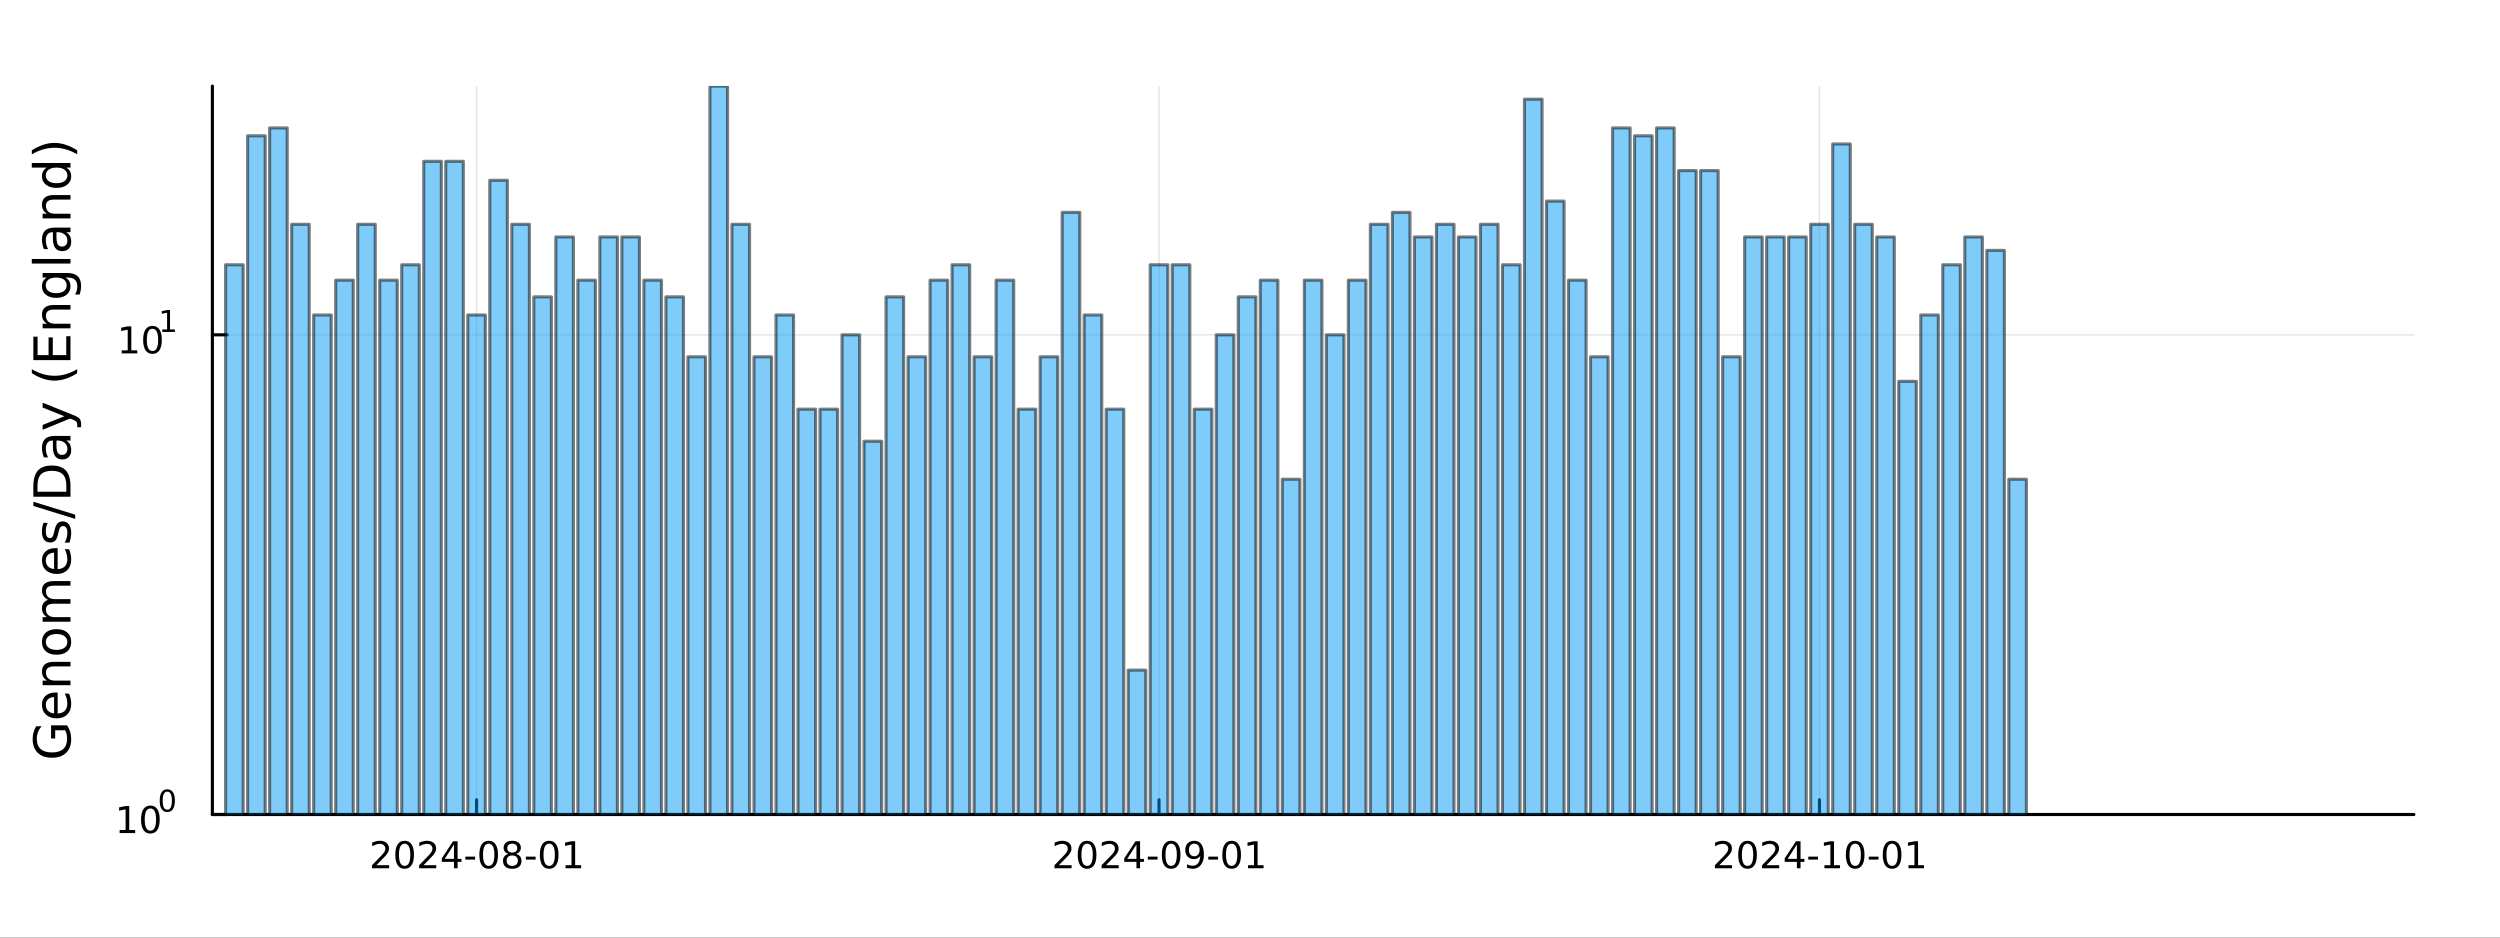 <?xml version="1.0" encoding="utf-8"?>
<svg xmlns="http://www.w3.org/2000/svg" xmlns:xlink="http://www.w3.org/1999/xlink" width="800" height="300" viewBox="0 0 3200 1200">
<rect x="0" y="0" width="3200" height="1200" fill="#333333" stroke="none"/>
<defs>
  <clipPath id="clip940">
    <rect x="0" y="0" width="3200" height="1200"/>
  </clipPath>
</defs>
<path clip-path="url(#clip940)" d="M0 1200 L3200 1200 L3200 0 L0 0  Z" fill="#ffffff" fill-rule="evenodd" fill-opacity="1"/>
<defs>
  <clipPath id="clip941">
    <rect x="640" y="0" width="2241" height="1200"/>
  </clipPath>
</defs>
<path clip-path="url(#clip940)" d="M271.839 1042.58 L3089.76 1042.58 L3089.76 110.236 L271.839 110.236  Z" fill="#ffffff" fill-rule="evenodd" fill-opacity="1"/>
<defs>
  <clipPath id="clip942">
    <rect x="271" y="110" width="2819" height="933"/>
  </clipPath>
</defs>
<polyline clip-path="url(#clip942)" style="stroke:#000000; stroke-linecap:round; stroke-linejoin:round; stroke-width:2; stroke-opacity:0.1; fill:none" points="609.99,1042.58 609.99,110.236 "/>
<polyline clip-path="url(#clip942)" style="stroke:#000000; stroke-linecap:round; stroke-linejoin:round; stroke-width:2; stroke-opacity:0.1; fill:none" points="1483.55,1042.58 1483.55,110.236 "/>
<polyline clip-path="url(#clip942)" style="stroke:#000000; stroke-linecap:round; stroke-linejoin:round; stroke-width:2; stroke-opacity:0.1; fill:none" points="2328.92,1042.58 2328.92,110.236 "/>
<polyline clip-path="url(#clip940)" style="stroke:#000000; stroke-linecap:round; stroke-linejoin:round; stroke-width:4; stroke-opacity:1; fill:none" points="271.839,1042.58 3089.76,1042.58 "/>
<polyline clip-path="url(#clip940)" style="stroke:#000000; stroke-linecap:round; stroke-linejoin:round; stroke-width:4; stroke-opacity:1; fill:none" points="609.99,1042.58 609.99,1023.68 "/>
<polyline clip-path="url(#clip940)" style="stroke:#000000; stroke-linecap:round; stroke-linejoin:round; stroke-width:4; stroke-opacity:1; fill:none" points="1483.55,1042.58 1483.55,1023.68 "/>
<polyline clip-path="url(#clip940)" style="stroke:#000000; stroke-linecap:round; stroke-linejoin:round; stroke-width:4; stroke-opacity:1; fill:none" points="2328.92,1042.58 2328.92,1023.68 "/>
<path clip-path="url(#clip940)" d="M481.785 1107.44 L498.104 1107.44 L498.104 1111.38 L476.16 1111.38 L476.16 1107.44 Q478.822 1104.69 483.405 1100.06 Q488.012 1095.4 489.192 1094.06 Q491.438 1091.54 492.317 1089.8 Q493.22 1088.04 493.22 1086.35 Q493.22 1083.6 491.276 1081.86 Q489.354 1080.13 486.252 1080.13 Q484.053 1080.13 481.6 1080.89 Q479.169 1081.65 476.391 1083.2 L476.391 1078.48 Q479.215 1077.35 481.669 1076.77 Q484.123 1076.19 486.16 1076.19 Q491.53 1076.19 494.725 1078.88 Q497.919 1081.56 497.919 1086.05 Q497.919 1088.18 497.109 1090.1 Q496.322 1092 494.215 1094.59 Q493.637 1095.26 490.535 1098.48 Q487.433 1101.68 481.785 1107.44 Z" fill="#000000" fill-rule="nonzero" fill-opacity="1" /><path clip-path="url(#clip940)" d="M517.919 1079.89 Q514.308 1079.89 512.479 1083.46 Q510.674 1087 510.674 1094.13 Q510.674 1101.24 512.479 1104.8 Q514.308 1108.34 517.919 1108.34 Q521.553 1108.34 523.359 1104.8 Q525.187 1101.24 525.187 1094.13 Q525.187 1087 523.359 1083.46 Q521.553 1079.89 517.919 1079.89 M517.919 1076.19 Q523.729 1076.19 526.785 1080.8 Q529.863 1085.38 529.863 1094.13 Q529.863 1102.86 526.785 1107.46 Q523.729 1112.05 517.919 1112.05 Q512.109 1112.05 509.03 1107.46 Q505.975 1102.86 505.975 1094.13 Q505.975 1085.38 509.03 1080.8 Q512.109 1076.19 517.919 1076.19 Z" fill="#000000" fill-rule="nonzero" fill-opacity="1" /><path clip-path="url(#clip940)" d="M542.109 1107.44 L558.428 1107.44 L558.428 1111.38 L536.484 1111.38 L536.484 1107.44 Q539.146 1104.69 543.729 1100.06 Q548.335 1095.4 549.516 1094.06 Q551.761 1091.54 552.641 1089.8 Q553.544 1088.04 553.544 1086.35 Q553.544 1083.6 551.599 1081.86 Q549.678 1080.13 546.576 1080.13 Q544.377 1080.13 541.923 1080.89 Q539.493 1081.65 536.715 1083.2 L536.715 1078.48 Q539.539 1077.35 541.993 1076.77 Q544.447 1076.19 546.484 1076.19 Q551.854 1076.19 555.048 1078.88 Q558.243 1081.56 558.243 1086.05 Q558.243 1088.18 557.433 1090.1 Q556.646 1092 554.539 1094.59 Q553.96 1095.26 550.859 1098.48 Q547.757 1101.68 542.109 1107.44 Z" fill="#000000" fill-rule="nonzero" fill-opacity="1" /><path clip-path="url(#clip940)" d="M581.09 1080.89 L569.284 1099.34 L581.09 1099.34 L581.09 1080.89 M579.863 1076.82 L585.743 1076.82 L585.743 1099.34 L590.673 1099.34 L590.673 1103.23 L585.743 1103.23 L585.743 1111.38 L581.09 1111.38 L581.09 1103.23 L565.488 1103.23 L565.488 1098.71 L579.863 1076.82 Z" fill="#000000" fill-rule="nonzero" fill-opacity="1" /><path clip-path="url(#clip940)" d="M595.65 1096.49 L608.127 1096.49 L608.127 1100.29 L595.65 1100.29 L595.65 1096.49 Z" fill="#000000" fill-rule="nonzero" fill-opacity="1" /><path clip-path="url(#clip940)" d="M625.511 1079.89 Q621.9 1079.89 620.071 1083.46 Q618.266 1087 618.266 1094.13 Q618.266 1101.24 620.071 1104.8 Q621.9 1108.34 625.511 1108.34 Q629.145 1108.34 630.951 1104.8 Q632.779 1101.24 632.779 1094.13 Q632.779 1087 630.951 1083.46 Q629.145 1079.89 625.511 1079.89 M625.511 1076.19 Q631.321 1076.19 634.377 1080.8 Q637.455 1085.38 637.455 1094.13 Q637.455 1102.86 634.377 1107.46 Q631.321 1112.05 625.511 1112.05 Q619.701 1112.05 616.622 1107.46 Q613.567 1102.86 613.567 1094.13 Q613.567 1085.38 616.622 1080.8 Q619.701 1076.19 625.511 1076.19 Z" fill="#000000" fill-rule="nonzero" fill-opacity="1" /><path clip-path="url(#clip940)" d="M655.673 1094.96 Q652.339 1094.96 650.418 1096.75 Q648.52 1098.53 648.52 1101.65 Q648.52 1104.78 650.418 1106.56 Q652.339 1108.34 655.673 1108.34 Q659.006 1108.34 660.927 1106.56 Q662.849 1104.76 662.849 1101.65 Q662.849 1098.53 660.927 1096.75 Q659.029 1094.96 655.673 1094.96 M650.997 1092.97 Q647.988 1092.23 646.298 1090.17 Q644.631 1088.11 644.631 1085.15 Q644.631 1081.01 647.571 1078.6 Q650.534 1076.19 655.673 1076.19 Q660.835 1076.19 663.775 1078.6 Q666.714 1081.01 666.714 1085.15 Q666.714 1088.11 665.025 1090.17 Q663.358 1092.23 660.372 1092.97 Q663.751 1093.76 665.626 1096.05 Q667.525 1098.34 667.525 1101.65 Q667.525 1106.68 664.446 1109.36 Q661.39 1112.05 655.673 1112.05 Q649.955 1112.05 646.877 1109.36 Q643.821 1106.68 643.821 1101.65 Q643.821 1098.34 645.719 1096.05 Q647.617 1093.76 650.997 1092.97 M649.284 1085.59 Q649.284 1088.27 650.951 1089.78 Q652.64 1091.28 655.673 1091.28 Q658.682 1091.28 660.372 1089.78 Q662.085 1088.27 662.085 1085.59 Q662.085 1082.9 660.372 1081.4 Q658.682 1079.89 655.673 1079.89 Q652.64 1079.89 650.951 1081.4 Q649.284 1082.9 649.284 1085.59 Z" fill="#000000" fill-rule="nonzero" fill-opacity="1" /><path clip-path="url(#clip940)" d="M673.08 1096.49 L685.557 1096.49 L685.557 1100.29 L673.08 1100.29 L673.08 1096.49 Z" fill="#000000" fill-rule="nonzero" fill-opacity="1" /><path clip-path="url(#clip940)" d="M702.941 1079.89 Q699.33 1079.89 697.501 1083.46 Q695.696 1087 695.696 1094.13 Q695.696 1101.24 697.501 1104.8 Q699.33 1108.34 702.941 1108.34 Q706.575 1108.34 708.381 1104.8 Q710.21 1101.24 710.21 1094.13 Q710.21 1087 708.381 1083.46 Q706.575 1079.89 702.941 1079.89 M702.941 1076.19 Q708.751 1076.19 711.807 1080.8 Q714.885 1085.38 714.885 1094.13 Q714.885 1102.86 711.807 1107.46 Q708.751 1112.05 702.941 1112.05 Q697.131 1112.05 694.052 1107.46 Q690.997 1102.86 690.997 1094.13 Q690.997 1085.38 694.052 1080.8 Q697.131 1076.19 702.941 1076.19 Z" fill="#000000" fill-rule="nonzero" fill-opacity="1" /><path clip-path="url(#clip940)" d="M723.913 1107.44 L731.552 1107.44 L731.552 1081.07 L723.242 1082.74 L723.242 1078.48 L731.506 1076.82 L736.182 1076.82 L736.182 1107.44 L743.82 1107.44 L743.82 1111.38 L723.913 1111.38 L723.913 1107.44 Z" fill="#000000" fill-rule="nonzero" fill-opacity="1" /><path clip-path="url(#clip940)" d="M1355.34 1107.44 L1371.66 1107.44 L1371.66 1111.38 L1349.72 1111.38 L1349.72 1107.44 Q1352.38 1104.69 1356.96 1100.06 Q1361.57 1095.4 1362.75 1094.06 Q1364.99 1091.54 1365.87 1089.8 Q1366.78 1088.04 1366.78 1086.35 Q1366.78 1083.6 1364.83 1081.86 Q1362.91 1080.13 1359.81 1080.13 Q1357.61 1080.13 1355.16 1080.89 Q1352.73 1081.65 1349.95 1083.2 L1349.95 1078.48 Q1352.77 1077.35 1355.23 1076.77 Q1357.68 1076.19 1359.72 1076.19 Q1365.09 1076.19 1368.28 1078.88 Q1371.48 1081.56 1371.48 1086.05 Q1371.48 1088.18 1370.67 1090.1 Q1369.88 1092 1367.77 1094.59 Q1367.19 1095.26 1364.09 1098.48 Q1360.99 1101.68 1355.34 1107.44 Z" fill="#000000" fill-rule="nonzero" fill-opacity="1" /><path clip-path="url(#clip940)" d="M1391.48 1079.89 Q1387.86 1079.89 1386.04 1083.46 Q1384.23 1087 1384.23 1094.13 Q1384.23 1101.24 1386.04 1104.8 Q1387.86 1108.34 1391.48 1108.34 Q1395.11 1108.34 1396.92 1104.8 Q1398.74 1101.24 1398.74 1094.13 Q1398.74 1087 1396.92 1083.46 Q1395.11 1079.89 1391.48 1079.89 M1391.48 1076.19 Q1397.29 1076.19 1400.34 1080.8 Q1403.42 1085.38 1403.42 1094.13 Q1403.42 1102.86 1400.34 1107.46 Q1397.29 1112.05 1391.48 1112.05 Q1385.67 1112.05 1382.59 1107.46 Q1379.53 1102.86 1379.53 1094.13 Q1379.53 1085.38 1382.59 1080.8 Q1385.67 1076.19 1391.48 1076.19 Z" fill="#000000" fill-rule="nonzero" fill-opacity="1" /><path clip-path="url(#clip940)" d="M1415.67 1107.44 L1431.98 1107.44 L1431.98 1111.38 L1410.04 1111.38 L1410.04 1107.44 Q1412.7 1104.69 1417.29 1100.06 Q1421.89 1095.4 1423.07 1094.06 Q1425.32 1091.54 1426.2 1089.8 Q1427.1 1088.04 1427.1 1086.35 Q1427.1 1083.6 1425.16 1081.86 Q1423.23 1080.13 1420.13 1080.13 Q1417.93 1080.13 1415.48 1080.89 Q1413.05 1081.65 1410.27 1083.2 L1410.27 1078.48 Q1413.1 1077.35 1415.55 1076.77 Q1418 1076.19 1420.04 1076.19 Q1425.41 1076.19 1428.6 1078.88 Q1431.8 1081.56 1431.8 1086.05 Q1431.8 1088.18 1430.99 1090.1 Q1430.2 1092 1428.1 1094.59 Q1427.52 1095.26 1424.42 1098.48 Q1421.31 1101.68 1415.67 1107.44 Z" fill="#000000" fill-rule="nonzero" fill-opacity="1" /><path clip-path="url(#clip940)" d="M1454.65 1080.89 L1442.84 1099.34 L1454.65 1099.34 L1454.65 1080.89 M1453.42 1076.82 L1459.3 1076.82 L1459.3 1099.34 L1464.23 1099.34 L1464.23 1103.23 L1459.3 1103.23 L1459.3 1111.38 L1454.65 1111.38 L1454.65 1103.23 L1439.04 1103.23 L1439.04 1098.71 L1453.42 1076.82 Z" fill="#000000" fill-rule="nonzero" fill-opacity="1" /><path clip-path="url(#clip940)" d="M1469.21 1096.49 L1481.68 1096.49 L1481.68 1100.29 L1469.21 1100.29 L1469.21 1096.49 Z" fill="#000000" fill-rule="nonzero" fill-opacity="1" /><path clip-path="url(#clip940)" d="M1499.07 1079.89 Q1495.46 1079.89 1493.63 1083.46 Q1491.82 1087 1491.82 1094.13 Q1491.82 1101.24 1493.63 1104.8 Q1495.46 1108.34 1499.07 1108.34 Q1502.7 1108.34 1504.51 1104.8 Q1506.34 1101.24 1506.34 1094.13 Q1506.34 1087 1504.51 1083.46 Q1502.7 1079.89 1499.07 1079.89 M1499.07 1076.19 Q1504.88 1076.19 1507.93 1080.8 Q1511.01 1085.38 1511.01 1094.13 Q1511.01 1102.86 1507.93 1107.46 Q1504.88 1112.05 1499.07 1112.05 Q1493.26 1112.05 1490.18 1107.46 Q1487.12 1102.86 1487.12 1094.13 Q1487.12 1085.38 1490.18 1080.8 Q1493.26 1076.19 1499.07 1076.19 Z" fill="#000000" fill-rule="nonzero" fill-opacity="1" /><path clip-path="url(#clip940)" d="M1519.37 1110.66 L1519.37 1106.4 Q1521.13 1107.23 1522.93 1107.67 Q1524.74 1108.11 1526.47 1108.11 Q1531.1 1108.11 1533.53 1105.01 Q1535.99 1101.89 1536.34 1095.54 Q1534.99 1097.53 1532.93 1098.6 Q1530.87 1099.66 1528.37 1099.66 Q1523.19 1099.66 1520.16 1096.54 Q1517.15 1093.39 1517.15 1087.95 Q1517.15 1082.63 1520.29 1079.41 Q1523.44 1076.19 1528.67 1076.19 Q1534.67 1076.19 1537.82 1080.8 Q1540.99 1085.38 1540.99 1094.13 Q1540.99 1102.3 1537.1 1107.19 Q1533.23 1112.05 1526.68 1112.05 Q1524.92 1112.05 1523.12 1111.7 Q1521.31 1111.35 1519.37 1110.66 M1528.67 1096.01 Q1531.82 1096.01 1533.65 1093.85 Q1535.5 1091.7 1535.5 1087.95 Q1535.5 1084.22 1533.65 1082.07 Q1531.82 1079.89 1528.67 1079.89 Q1525.53 1079.89 1523.67 1082.07 Q1521.85 1084.22 1521.85 1087.95 Q1521.85 1091.7 1523.67 1093.85 Q1525.53 1096.01 1528.67 1096.01 Z" fill="#000000" fill-rule="nonzero" fill-opacity="1" /><path clip-path="url(#clip940)" d="M1546.64 1096.49 L1559.11 1096.49 L1559.11 1100.29 L1546.64 1100.29 L1546.64 1096.49 Z" fill="#000000" fill-rule="nonzero" fill-opacity="1" /><path clip-path="url(#clip940)" d="M1576.5 1079.89 Q1572.89 1079.89 1571.06 1083.46 Q1569.25 1087 1569.25 1094.13 Q1569.25 1101.24 1571.06 1104.8 Q1572.89 1108.34 1576.5 1108.34 Q1580.13 1108.34 1581.94 1104.8 Q1583.77 1101.24 1583.77 1094.13 Q1583.77 1087 1581.94 1083.46 Q1580.13 1079.89 1576.5 1079.89 M1576.5 1076.19 Q1582.31 1076.19 1585.36 1080.8 Q1588.44 1085.38 1588.44 1094.13 Q1588.44 1102.86 1585.36 1107.46 Q1582.31 1112.05 1576.5 1112.05 Q1570.69 1112.05 1567.61 1107.46 Q1564.55 1102.86 1564.55 1094.13 Q1564.55 1085.38 1567.61 1080.8 Q1570.69 1076.19 1576.5 1076.19 Z" fill="#000000" fill-rule="nonzero" fill-opacity="1" /><path clip-path="url(#clip940)" d="M1597.47 1107.44 L1605.11 1107.44 L1605.11 1081.07 L1596.8 1082.74 L1596.8 1078.48 L1605.06 1076.82 L1609.74 1076.82 L1609.74 1107.44 L1617.38 1107.44 L1617.38 1111.38 L1597.47 1111.38 L1597.47 1107.44 Z" fill="#000000" fill-rule="nonzero" fill-opacity="1" /><path clip-path="url(#clip940)" d="M2200.72 1107.44 L2217.04 1107.44 L2217.04 1111.38 L2195.09 1111.38 L2195.09 1107.44 Q2197.76 1104.69 2202.34 1100.06 Q2206.95 1095.4 2208.13 1094.06 Q2210.37 1091.54 2211.25 1089.8 Q2212.15 1088.04 2212.15 1086.35 Q2212.15 1083.6 2210.21 1081.86 Q2208.29 1080.13 2205.19 1080.13 Q2202.99 1080.13 2200.53 1080.89 Q2198.1 1081.65 2195.33 1083.2 L2195.33 1078.48 Q2198.15 1077.35 2200.6 1076.77 Q2203.06 1076.19 2205.09 1076.19 Q2210.46 1076.19 2213.66 1078.88 Q2216.85 1081.56 2216.85 1086.05 Q2216.85 1088.18 2216.04 1090.1 Q2215.26 1092 2213.15 1094.59 Q2212.57 1095.26 2209.47 1098.48 Q2206.37 1101.68 2200.72 1107.44 Z" fill="#000000" fill-rule="nonzero" fill-opacity="1" /><path clip-path="url(#clip940)" d="M2236.85 1079.89 Q2233.24 1079.89 2231.41 1083.46 Q2229.61 1087 2229.61 1094.13 Q2229.61 1101.24 2231.41 1104.8 Q2233.24 1108.34 2236.85 1108.34 Q2240.49 1108.34 2242.29 1104.8 Q2244.12 1101.24 2244.12 1094.13 Q2244.12 1087 2242.29 1083.46 Q2240.49 1079.89 2236.85 1079.89 M2236.85 1076.19 Q2242.66 1076.19 2245.72 1080.8 Q2248.8 1085.38 2248.8 1094.13 Q2248.8 1102.86 2245.72 1107.46 Q2242.66 1112.05 2236.85 1112.05 Q2231.04 1112.05 2227.96 1107.46 Q2224.91 1102.86 2224.91 1094.13 Q2224.91 1085.38 2227.96 1080.8 Q2231.04 1076.19 2236.85 1076.19 Z" fill="#000000" fill-rule="nonzero" fill-opacity="1" /><path clip-path="url(#clip940)" d="M2261.04 1107.44 L2277.36 1107.44 L2277.36 1111.38 L2255.42 1111.38 L2255.42 1107.44 Q2258.08 1104.69 2262.66 1100.06 Q2267.27 1095.4 2268.45 1094.06 Q2270.7 1091.54 2271.57 1089.8 Q2272.48 1088.04 2272.48 1086.35 Q2272.48 1083.6 2270.53 1081.86 Q2268.61 1080.13 2265.51 1080.13 Q2263.31 1080.13 2260.86 1080.89 Q2258.43 1081.65 2255.65 1083.2 L2255.65 1078.48 Q2258.47 1077.35 2260.93 1076.77 Q2263.38 1076.19 2265.42 1076.19 Q2270.79 1076.19 2273.98 1078.88 Q2277.18 1081.56 2277.18 1086.05 Q2277.18 1088.18 2276.37 1090.1 Q2275.58 1092 2273.47 1094.59 Q2272.89 1095.26 2269.79 1098.48 Q2266.69 1101.68 2261.04 1107.44 Z" fill="#000000" fill-rule="nonzero" fill-opacity="1" /><path clip-path="url(#clip940)" d="M2300.02 1080.89 L2288.22 1099.34 L2300.02 1099.34 L2300.02 1080.89 M2298.8 1076.82 L2304.68 1076.82 L2304.68 1099.34 L2309.61 1099.34 L2309.61 1103.23 L2304.68 1103.23 L2304.68 1111.38 L2300.02 1111.38 L2300.02 1103.23 L2284.42 1103.23 L2284.42 1098.71 L2298.8 1076.82 Z" fill="#000000" fill-rule="nonzero" fill-opacity="1" /><path clip-path="url(#clip940)" d="M2314.58 1096.49 L2327.06 1096.49 L2327.06 1100.29 L2314.58 1100.29 L2314.58 1096.49 Z" fill="#000000" fill-rule="nonzero" fill-opacity="1" /><path clip-path="url(#clip940)" d="M2335.26 1107.44 L2342.89 1107.44 L2342.89 1081.07 L2334.58 1082.74 L2334.58 1078.48 L2342.85 1076.82 L2347.52 1076.82 L2347.52 1107.44 L2355.16 1107.44 L2355.16 1111.38 L2335.26 1111.38 L2335.26 1107.44 Z" fill="#000000" fill-rule="nonzero" fill-opacity="1" /><path clip-path="url(#clip940)" d="M2374.61 1079.89 Q2371 1079.89 2369.17 1083.46 Q2367.36 1087 2367.36 1094.13 Q2367.36 1101.24 2369.17 1104.8 Q2371 1108.34 2374.61 1108.34 Q2378.24 1108.34 2380.05 1104.8 Q2381.88 1101.24 2381.88 1094.13 Q2381.88 1087 2380.05 1083.46 Q2378.24 1079.89 2374.61 1079.89 M2374.61 1076.19 Q2380.42 1076.19 2383.47 1080.8 Q2386.55 1085.38 2386.55 1094.13 Q2386.55 1102.86 2383.47 1107.46 Q2380.42 1112.05 2374.61 1112.05 Q2368.8 1112.05 2365.72 1107.46 Q2362.66 1102.86 2362.66 1094.13 Q2362.66 1085.38 2365.72 1080.8 Q2368.8 1076.19 2374.61 1076.19 Z" fill="#000000" fill-rule="nonzero" fill-opacity="1" /><path clip-path="url(#clip940)" d="M2392.01 1096.49 L2404.49 1096.49 L2404.49 1100.29 L2392.01 1100.29 L2392.01 1096.49 Z" fill="#000000" fill-rule="nonzero" fill-opacity="1" /><path clip-path="url(#clip940)" d="M2421.88 1079.89 Q2418.26 1079.89 2416.44 1083.46 Q2414.63 1087 2414.63 1094.13 Q2414.63 1101.24 2416.44 1104.8 Q2418.26 1108.34 2421.88 1108.34 Q2425.51 1108.34 2427.31 1104.8 Q2429.14 1101.24 2429.14 1094.13 Q2429.14 1087 2427.31 1083.46 Q2425.51 1079.89 2421.88 1079.89 M2421.88 1076.19 Q2427.69 1076.19 2430.74 1080.8 Q2433.82 1085.38 2433.82 1094.13 Q2433.82 1102.86 2430.74 1107.46 Q2427.69 1112.05 2421.88 1112.05 Q2416.06 1112.05 2412.99 1107.46 Q2409.93 1102.86 2409.93 1094.13 Q2409.93 1085.38 2412.99 1080.8 Q2416.06 1076.19 2421.88 1076.19 Z" fill="#000000" fill-rule="nonzero" fill-opacity="1" /><path clip-path="url(#clip940)" d="M2442.85 1107.44 L2450.49 1107.44 L2450.49 1081.07 L2442.18 1082.74 L2442.18 1078.48 L2450.44 1076.82 L2455.12 1076.82 L2455.12 1107.44 L2462.75 1107.44 L2462.75 1111.38 L2442.85 1111.38 L2442.85 1107.44 Z" fill="#000000" fill-rule="nonzero" fill-opacity="1" /><polyline clip-path="url(#clip942)" style="stroke:#000000; stroke-linecap:round; stroke-linejoin:round; stroke-width:2; stroke-opacity:0.1; fill:none" points="271.839,1042.58 3089.76,1042.58 "/>
<polyline clip-path="url(#clip942)" style="stroke:#000000; stroke-linecap:round; stroke-linejoin:round; stroke-width:2; stroke-opacity:0.1; fill:none" points="271.839,428.594 3089.76,428.594 "/>
<polyline clip-path="url(#clip940)" style="stroke:#000000; stroke-linecap:round; stroke-linejoin:round; stroke-width:4; stroke-opacity:1; fill:none" points="271.839,1042.58 271.839,110.236 "/>
<polyline clip-path="url(#clip940)" style="stroke:#000000; stroke-linecap:round; stroke-linejoin:round; stroke-width:4; stroke-opacity:1; fill:none" points="271.839,1042.58 290.737,1042.58 "/>
<polyline clip-path="url(#clip940)" style="stroke:#000000; stroke-linecap:round; stroke-linejoin:round; stroke-width:4; stroke-opacity:1; fill:none" points="271.839,428.594 290.737,428.594 "/>
<path clip-path="url(#clip940)" d="M153.134 1062.37 L160.772 1062.37 L160.772 1036 L152.462 1037.67 L152.462 1033.41 L160.726 1031.74 L165.402 1031.74 L165.402 1062.37 L173.041 1062.37 L173.041 1066.3 L153.134 1066.3 L153.134 1062.37 Z" fill="#000000" fill-rule="nonzero" fill-opacity="1" /><path clip-path="url(#clip940)" d="M192.485 1034.82 Q188.874 1034.82 187.045 1038.39 Q185.24 1041.93 185.24 1049.06 Q185.24 1056.16 187.045 1059.73 Q188.874 1063.27 192.485 1063.27 Q196.119 1063.27 197.925 1059.73 Q199.754 1056.16 199.754 1049.06 Q199.754 1041.93 197.925 1038.39 Q196.119 1034.82 192.485 1034.82 M192.485 1031.12 Q198.295 1031.12 201.351 1035.72 Q204.43 1040.31 204.43 1049.06 Q204.43 1057.78 201.351 1062.39 Q198.295 1066.97 192.485 1066.97 Q186.675 1066.97 183.596 1062.39 Q180.541 1057.78 180.541 1049.06 Q180.541 1040.31 183.596 1035.72 Q186.675 1031.12 192.485 1031.12 Z" fill="#000000" fill-rule="nonzero" fill-opacity="1" /><path clip-path="url(#clip940)" d="M214.134 1013.31 Q211.2 1013.31 209.715 1016.21 Q208.248 1019.09 208.248 1024.88 Q208.248 1030.66 209.715 1033.55 Q211.2 1036.43 214.134 1036.43 Q217.087 1036.43 218.554 1033.55 Q220.04 1030.66 220.04 1024.88 Q220.04 1019.09 218.554 1016.21 Q217.087 1013.31 214.134 1013.31 M214.134 1010.31 Q218.855 1010.31 221.338 1014.05 Q223.839 1017.77 223.839 1024.88 Q223.839 1031.97 221.338 1035.71 Q218.855 1039.44 214.134 1039.44 Q209.414 1039.44 206.912 1035.71 Q204.43 1031.97 204.43 1024.88 Q204.43 1017.77 206.912 1014.05 Q209.414 1010.31 214.134 1010.31 Z" fill="#000000" fill-rule="nonzero" fill-opacity="1" /><path clip-path="url(#clip940)" d="M155.823 448.387 L163.462 448.387 L163.462 422.021 L155.152 423.688 L155.152 419.428 L163.416 417.762 L168.092 417.762 L168.092 448.387 L175.73 448.387 L175.73 452.322 L155.823 452.322 L155.823 448.387 Z" fill="#000000" fill-rule="nonzero" fill-opacity="1" /><path clip-path="url(#clip940)" d="M195.175 420.84 Q191.564 420.84 189.735 424.405 Q187.929 427.947 187.929 435.077 Q187.929 442.183 189.735 445.748 Q191.564 449.289 195.175 449.289 Q198.809 449.289 200.615 445.748 Q202.443 442.183 202.443 435.077 Q202.443 427.947 200.615 424.405 Q198.809 420.84 195.175 420.84 M195.175 417.137 Q200.985 417.137 204.04 421.743 Q207.119 426.327 207.119 435.077 Q207.119 443.803 204.04 448.41 Q200.985 452.993 195.175 452.993 Q189.365 452.993 186.286 448.41 Q183.23 443.803 183.23 435.077 Q183.23 426.327 186.286 421.743 Q189.365 417.137 195.175 417.137 Z" fill="#000000" fill-rule="nonzero" fill-opacity="1" /><path clip-path="url(#clip940)" d="M207.665 421.714 L213.871 421.714 L213.871 400.292 L207.119 401.646 L207.119 398.186 L213.833 396.831 L217.633 396.831 L217.633 421.714 L223.839 421.714 L223.839 424.911 L207.665 424.911 L207.665 421.714 Z" fill="#000000" fill-rule="nonzero" fill-opacity="1" /><path clip-path="url(#clip940)" d="M83.427 934.763 L70.664 934.763 L70.664 945.267 L65.38 945.267 L65.38 928.398 L85.782 928.398 Q88.424 932.122 89.793 936.609 Q91.129 941.097 91.129 946.19 Q91.129 957.33 84.636 963.632 Q78.111 969.902 66.494 969.902 Q54.845 969.902 48.352 963.632 Q41.827 957.33 41.827 946.19 Q41.827 941.543 42.973 937.373 Q44.119 933.172 46.347 929.639 L53.19 929.639 Q50.166 933.204 48.638 937.214 Q47.11 941.225 47.11 945.649 Q47.11 954.37 51.98 958.762 Q56.85 963.123 66.494 963.123 Q76.106 963.123 80.976 958.762 Q85.846 954.37 85.846 945.649 Q85.846 942.243 85.273 939.57 Q84.668 936.896 83.427 934.763 Z" fill="#000000" fill-rule="nonzero" fill-opacity="1" /><path clip-path="url(#clip940)" d="M70.918 886.416 L73.783 886.416 L73.783 913.343 Q79.83 912.961 83.013 909.714 Q86.164 906.436 86.164 900.611 Q86.164 897.238 85.337 894.087 Q84.509 890.904 82.854 887.785 L88.392 887.785 Q89.729 890.936 90.429 894.246 Q91.129 897.556 91.129 900.962 Q91.129 909.492 86.164 914.489 Q81.199 919.454 72.732 919.454 Q63.98 919.454 58.855 914.743 Q53.699 910.001 53.699 901.98 Q53.699 894.787 58.346 890.617 Q62.961 886.416 70.918 886.416 M69.2 892.272 Q64.393 892.336 61.529 894.978 Q58.664 897.588 58.664 901.916 Q58.664 906.818 61.433 909.778 Q64.202 912.706 69.231 913.152 L69.2 892.272 Z" fill="#000000" fill-rule="nonzero" fill-opacity="1" /><path clip-path="url(#clip940)" d="M68.69 847.171 L90.206 847.171 L90.206 853.028 L68.881 853.028 Q63.82 853.028 61.306 855.001 Q58.791 856.975 58.791 860.921 Q58.791 865.664 61.815 868.401 Q64.839 871.138 70.059 871.138 L90.206 871.138 L90.206 877.026 L54.558 877.026 L54.558 871.138 L60.096 871.138 Q56.882 869.038 55.29 866.205 Q53.699 863.34 53.699 859.616 Q53.699 853.473 57.518 850.322 Q61.306 847.171 68.69 847.171 Z" fill="#000000" fill-rule="nonzero" fill-opacity="1" /><path clip-path="url(#clip940)" d="M58.664 821.677 Q58.664 826.387 62.356 829.125 Q66.017 831.862 72.414 831.862 Q78.812 831.862 82.504 829.156 Q86.164 826.419 86.164 821.677 Q86.164 816.998 82.472 814.261 Q78.78 811.523 72.414 811.523 Q66.08 811.523 62.388 814.261 Q58.664 816.998 58.664 821.677 M53.699 821.677 Q53.699 814.038 58.664 809.677 Q63.63 805.317 72.414 805.317 Q81.167 805.317 86.164 809.677 Q91.129 814.038 91.129 821.677 Q91.129 829.347 86.164 833.708 Q81.167 838.037 72.414 838.037 Q63.63 838.037 58.664 833.708 Q53.699 829.347 53.699 821.677 Z" fill="#000000" fill-rule="nonzero" fill-opacity="1" /><path clip-path="url(#clip940)" d="M61.401 767.855 Q57.455 765.658 55.577 762.603 Q53.699 759.547 53.699 755.41 Q53.699 749.84 57.614 746.816 Q61.497 743.792 68.69 743.792 L90.206 743.792 L90.206 749.681 L68.881 749.681 Q63.757 749.681 61.274 751.495 Q58.791 753.309 58.791 757.033 Q58.791 761.584 61.815 764.226 Q64.839 766.868 70.059 766.868 L90.206 766.868 L90.206 772.756 L68.881 772.756 Q63.725 772.756 61.274 774.57 Q58.791 776.385 58.791 780.172 Q58.791 784.66 61.847 787.302 Q64.871 789.944 70.059 789.944 L90.206 789.944 L90.206 795.832 L54.558 795.832 L54.558 789.944 L60.096 789.944 Q56.818 787.938 55.259 785.138 Q53.699 782.337 53.699 778.485 Q53.699 774.602 55.672 771.897 Q57.646 769.16 61.401 767.855 Z" fill="#000000" fill-rule="nonzero" fill-opacity="1" /><path clip-path="url(#clip940)" d="M70.918 701.619 L73.783 701.619 L73.783 728.546 Q79.83 728.164 83.013 724.918 Q86.164 721.64 86.164 715.815 Q86.164 712.441 85.337 709.29 Q84.509 706.107 82.854 702.988 L88.392 702.988 Q89.729 706.139 90.429 709.449 Q91.129 712.759 91.129 716.165 Q91.129 724.695 86.164 729.692 Q81.199 734.657 72.732 734.657 Q63.98 734.657 58.855 729.947 Q53.699 725.204 53.699 717.184 Q53.699 709.99 58.346 705.821 Q62.961 701.619 70.918 701.619 M69.2 707.476 Q64.393 707.54 61.529 710.181 Q58.664 712.791 58.664 717.12 Q58.664 722.022 61.433 724.982 Q64.202 727.91 69.231 728.355 L69.2 707.476 Z" fill="#000000" fill-rule="nonzero" fill-opacity="1" /><path clip-path="url(#clip940)" d="M55.609 669.282 L61.147 669.282 Q59.874 671.764 59.237 674.438 Q58.601 677.111 58.601 679.976 Q58.601 684.337 59.937 686.533 Q61.274 688.697 63.948 688.697 Q65.985 688.697 67.162 687.137 Q68.308 685.578 69.359 680.867 L69.804 678.862 Q71.141 672.624 73.592 670.014 Q76.011 667.372 80.371 667.372 Q85.337 667.372 88.233 671.319 Q91.129 675.234 91.129 682.109 Q91.129 684.973 90.556 688.092 Q90.015 691.18 88.901 694.617 L82.854 694.617 Q84.541 691.371 85.4 688.22 Q86.228 685.069 86.228 681.981 Q86.228 677.844 84.827 675.616 Q83.395 673.388 80.817 673.388 Q78.43 673.388 77.157 675.011 Q75.883 676.602 74.706 682.045 L74.228 684.082 Q73.082 689.525 70.727 691.944 Q68.34 694.363 64.202 694.363 Q59.173 694.363 56.436 690.798 Q53.699 687.233 53.699 680.676 Q53.699 677.43 54.176 674.565 Q54.654 671.701 55.609 669.282 Z" fill="#000000" fill-rule="nonzero" fill-opacity="1" /><path clip-path="url(#clip940)" d="M42.686 647.638 L42.686 642.227 L96.254 658.778 L96.254 664.189 L42.686 647.638 Z" fill="#000000" fill-rule="nonzero" fill-opacity="1" /><path clip-path="url(#clip940)" d="M47.97 629.4 L84.923 629.4 L84.923 621.634 Q84.923 611.799 80.467 607.248 Q76.011 602.665 66.398 602.665 Q56.85 602.665 52.426 607.248 Q47.97 611.799 47.97 621.634 L47.97 629.4 M42.686 635.83 L42.686 622.621 Q42.686 608.807 48.447 602.346 Q54.176 595.885 66.398 595.885 Q78.684 595.885 84.445 602.378 Q90.206 608.871 90.206 622.621 L90.206 635.83 L42.686 635.83 Z" fill="#000000" fill-rule="nonzero" fill-opacity="1" /><path clip-path="url(#clip940)" d="M72.287 569.69 Q72.287 576.788 73.91 579.525 Q75.533 582.262 79.448 582.262 Q82.567 582.262 84.413 580.225 Q86.228 578.157 86.228 574.624 Q86.228 569.754 82.79 566.826 Q79.321 563.866 73.592 563.866 L72.287 563.866 L72.287 569.69 M69.868 558.009 L90.206 558.009 L90.206 563.866 L84.795 563.866 Q88.042 565.871 89.602 568.863 Q91.129 571.855 91.129 576.183 Q91.129 581.658 88.074 584.904 Q84.986 588.119 79.83 588.119 Q73.815 588.119 70.759 584.108 Q67.704 580.066 67.704 572.077 L67.704 563.866 L67.131 563.866 Q63.088 563.866 60.892 566.539 Q58.664 569.181 58.664 573.987 Q58.664 577.043 59.396 579.939 Q60.128 582.835 61.592 585.509 L56.182 585.509 Q54.94 582.294 54.336 579.271 Q53.699 576.247 53.699 573.382 Q53.699 565.648 57.709 561.829 Q61.72 558.009 69.868 558.009 Z" fill="#000000" fill-rule="nonzero" fill-opacity="1" /><path clip-path="url(#clip940)" d="M93.516 531.114 Q99.882 533.597 101.824 535.952 Q103.765 538.307 103.765 542.254 L103.765 546.933 L98.864 546.933 L98.864 543.495 Q98.864 541.076 97.718 539.74 Q96.572 538.403 92.307 536.779 L89.633 535.729 L54.558 550.147 L54.558 543.941 L82.44 532.801 L54.558 521.661 L54.558 515.454 L93.516 531.114 Z" fill="#000000" fill-rule="nonzero" fill-opacity="1" /><path clip-path="url(#clip940)" d="M40.745 472.581 Q48.065 476.846 55.227 478.915 Q62.388 480.984 69.74 480.984 Q77.093 480.984 84.318 478.915 Q91.511 476.815 98.8 472.581 L98.8 477.674 Q91.32 482.448 84.095 484.835 Q76.87 487.191 69.74 487.191 Q62.643 487.191 55.45 484.835 Q48.256 482.48 40.745 477.674 L40.745 472.581 Z" fill="#000000" fill-rule="nonzero" fill-opacity="1" /><path clip-path="url(#clip940)" d="M42.686 460.964 L42.686 430.918 L48.097 430.918 L48.097 454.535 L62.165 454.535 L62.165 431.904 L67.576 431.904 L67.576 454.535 L84.795 454.535 L84.795 430.345 L90.206 430.345 L90.206 460.964 L42.686 460.964 Z" fill="#000000" fill-rule="nonzero" fill-opacity="1" /><path clip-path="url(#clip940)" d="M68.69 390.4 L90.206 390.4 L90.206 396.256 L68.881 396.256 Q63.82 396.256 61.306 398.23 Q58.791 400.203 58.791 404.15 Q58.791 408.892 61.815 411.63 Q64.839 414.367 70.059 414.367 L90.206 414.367 L90.206 420.255 L54.558 420.255 L54.558 414.367 L60.096 414.367 Q56.882 412.266 55.29 409.433 Q53.699 406.569 53.699 402.845 Q53.699 396.702 57.518 393.551 Q61.306 390.4 68.69 390.4 Z" fill="#000000" fill-rule="nonzero" fill-opacity="1" /><path clip-path="url(#clip940)" d="M71.969 355.261 Q65.603 355.261 62.102 357.903 Q58.601 360.513 58.601 365.255 Q58.601 369.966 62.102 372.608 Q65.603 375.218 71.969 375.218 Q78.302 375.218 81.804 372.608 Q85.305 369.966 85.305 365.255 Q85.305 360.513 81.804 357.903 Q78.302 355.261 71.969 355.261 M85.782 349.405 Q94.885 349.405 99.309 353.447 Q103.765 357.489 103.765 365.828 Q103.765 368.916 103.288 371.653 Q102.842 374.39 101.887 376.968 L96.19 376.968 Q97.591 374.39 98.259 371.876 Q98.927 369.361 98.927 366.751 Q98.927 360.99 95.904 358.126 Q92.912 355.261 86.832 355.261 L83.936 355.261 Q87.087 357.076 88.647 359.908 Q90.206 362.741 90.206 366.688 Q90.206 373.244 85.209 377.255 Q80.212 381.265 71.969 381.265 Q63.693 381.265 58.696 377.255 Q53.699 373.244 53.699 366.688 Q53.699 362.741 55.259 359.908 Q56.818 357.076 59.969 355.261 L54.558 355.261 L54.558 349.405 L85.782 349.405 Z" fill="#000000" fill-rule="nonzero" fill-opacity="1" /><path clip-path="url(#clip940)" d="M40.681 337.342 L40.681 331.485 L90.206 331.485 L90.206 337.342 L40.681 337.342 Z" fill="#000000" fill-rule="nonzero" fill-opacity="1" /><path clip-path="url(#clip940)" d="M72.287 303.031 Q72.287 310.128 73.91 312.866 Q75.533 315.603 79.448 315.603 Q82.567 315.603 84.413 313.566 Q86.228 311.497 86.228 307.964 Q86.228 303.094 82.79 300.166 Q79.321 297.206 73.592 297.206 L72.287 297.206 L72.287 303.031 M69.868 291.35 L90.206 291.35 L90.206 297.206 L84.795 297.206 Q88.042 299.211 89.602 302.203 Q91.129 305.195 91.129 309.524 Q91.129 314.998 88.074 318.245 Q84.986 321.459 79.83 321.459 Q73.815 321.459 70.759 317.449 Q67.704 313.407 67.704 305.418 L67.704 297.206 L67.131 297.206 Q63.088 297.206 60.892 299.88 Q58.664 302.521 58.664 307.328 Q58.664 310.383 59.396 313.28 Q60.128 316.176 61.592 318.849 L56.182 318.849 Q54.94 315.635 54.336 312.611 Q53.699 309.587 53.699 306.723 Q53.699 298.988 57.709 295.169 Q61.72 291.35 69.868 291.35 Z" fill="#000000" fill-rule="nonzero" fill-opacity="1" /><path clip-path="url(#clip940)" d="M68.69 249.654 L90.206 249.654 L90.206 255.511 L68.881 255.511 Q63.82 255.511 61.306 257.484 Q58.791 259.457 58.791 263.404 Q58.791 268.147 61.815 270.884 Q64.839 273.621 70.059 273.621 L90.206 273.621 L90.206 279.509 L54.558 279.509 L54.558 273.621 L60.096 273.621 Q56.882 271.52 55.29 268.688 Q53.699 265.823 53.699 262.099 Q53.699 255.956 57.518 252.805 Q61.306 249.654 68.69 249.654 Z" fill="#000000" fill-rule="nonzero" fill-opacity="1" /><path clip-path="url(#clip940)" d="M59.969 214.516 L40.681 214.516 L40.681 208.659 L90.206 208.659 L90.206 214.516 L84.859 214.516 Q88.042 216.362 89.602 219.194 Q91.129 221.995 91.129 225.942 Q91.129 232.403 85.973 236.477 Q80.817 240.519 72.414 240.519 Q64.011 240.519 58.855 236.477 Q53.699 232.403 53.699 225.942 Q53.699 221.995 55.259 219.194 Q56.786 216.362 59.969 214.516 M72.414 234.472 Q78.875 234.472 82.567 231.83 Q86.228 229.157 86.228 224.51 Q86.228 219.863 82.567 217.189 Q78.875 214.516 72.414 214.516 Q65.953 214.516 62.293 217.189 Q58.601 219.863 58.601 224.51 Q58.601 229.157 62.293 231.83 Q65.953 234.472 72.414 234.472 Z" fill="#000000" fill-rule="nonzero" fill-opacity="1" /><path clip-path="url(#clip940)" d="M40.745 197.519 L40.745 192.427 Q48.256 187.652 55.45 185.297 Q62.643 182.91 69.74 182.91 Q76.87 182.91 84.095 185.297 Q91.32 187.652 98.8 192.427 L98.8 197.519 Q91.511 193.286 84.318 191.217 Q77.093 189.116 69.74 189.116 Q62.388 189.116 55.227 191.217 Q48.065 193.286 40.745 197.519 Z" fill="#000000" fill-rule="nonzero" fill-opacity="1" /><path clip-path="url(#clip942)" d="M288.747 338.874 L288.747 1042.58 L311.29 1042.58 L311.29 338.874 L288.747 338.874 L288.747 338.874  Z" fill="#009af9" fill-rule="evenodd" fill-opacity="0.5"/>
<polyline clip-path="url(#clip942)" style="stroke:#000000; stroke-linecap:round; stroke-linejoin:round; stroke-width:4; stroke-opacity:0.5; fill:none" points="288.747,338.874 288.747,1042.58 311.29,1042.58 311.29,338.874 288.747,338.874 "/>
<path clip-path="url(#clip942)" d="M316.926 173.808 L316.926 1042.58 L339.469 1042.58 L339.469 173.808 L316.926 173.808 L316.926 173.808  Z" fill="#009af9" fill-rule="evenodd" fill-opacity="0.5"/>
<polyline clip-path="url(#clip942)" style="stroke:#000000; stroke-linecap:round; stroke-linejoin:round; stroke-width:4; stroke-opacity:0.5; fill:none" points="316.926,173.808 316.926,1042.58 339.469,1042.58 339.469,173.808 316.926,173.808 "/>
<path clip-path="url(#clip942)" d="M345.105 163.745 L345.105 1042.58 L367.649 1042.58 L367.649 163.745 L345.105 163.745 L345.105 163.745  Z" fill="#009af9" fill-rule="evenodd" fill-opacity="0.5"/>
<polyline clip-path="url(#clip942)" style="stroke:#000000; stroke-linecap:round; stroke-linejoin:round; stroke-width:4; stroke-opacity:0.5; fill:none" points="345.105,163.745 345.105,1042.58 367.649,1042.58 367.649,163.745 345.105,163.745 "/>
<path clip-path="url(#clip942)" d="M373.285 287.103 L373.285 1042.58 L395.828 1042.58 L395.828 287.103 L373.285 287.103 L373.285 287.103  Z" fill="#009af9" fill-rule="evenodd" fill-opacity="0.5"/>
<polyline clip-path="url(#clip942)" style="stroke:#000000; stroke-linecap:round; stroke-linejoin:round; stroke-width:4; stroke-opacity:0.5; fill:none" points="373.285,287.103 373.285,1042.58 395.828,1042.58 395.828,287.103 373.285,287.103 "/>
<path clip-path="url(#clip942)" d="M401.464 403.18 L401.464 1042.58 L424.007 1042.58 L424.007 403.18 L401.464 403.18 L401.464 403.18  Z" fill="#009af9" fill-rule="evenodd" fill-opacity="0.5"/>
<polyline clip-path="url(#clip942)" style="stroke:#000000; stroke-linecap:round; stroke-linejoin:round; stroke-width:4; stroke-opacity:0.5; fill:none" points="401.464,403.18 401.464,1042.58 424.007,1042.58 424.007,403.18 401.464,403.18 "/>
<path clip-path="url(#clip942)" d="M429.643 358.635 L429.643 1042.58 L452.186 1042.58 L452.186 358.635 L429.643 358.635 L429.643 358.635  Z" fill="#009af9" fill-rule="evenodd" fill-opacity="0.5"/>
<polyline clip-path="url(#clip942)" style="stroke:#000000; stroke-linecap:round; stroke-linejoin:round; stroke-width:4; stroke-opacity:0.5; fill:none" points="429.643,358.635 429.643,1042.58 452.186,1042.58 452.186,358.635 429.643,358.635 "/>
<path clip-path="url(#clip942)" d="M457.822 287.103 L457.822 1042.58 L480.366 1042.58 L480.366 287.103 L457.822 287.103 L457.822 287.103  Z" fill="#009af9" fill-rule="evenodd" fill-opacity="0.5"/>
<polyline clip-path="url(#clip942)" style="stroke:#000000; stroke-linecap:round; stroke-linejoin:round; stroke-width:4; stroke-opacity:0.5; fill:none" points="457.822,287.103 457.822,1042.58 480.366,1042.58 480.366,287.103 457.822,287.103 "/>
<path clip-path="url(#clip942)" d="M486.001 358.635 L486.001 1042.58 L508.545 1042.58 L508.545 358.635 L486.001 358.635 L486.001 358.635  Z" fill="#009af9" fill-rule="evenodd" fill-opacity="0.5"/>
<polyline clip-path="url(#clip942)" style="stroke:#000000; stroke-linecap:round; stroke-linejoin:round; stroke-width:4; stroke-opacity:0.5; fill:none" points="486.001,358.635 486.001,1042.58 508.545,1042.58 508.545,358.635 486.001,358.635 "/>
<path clip-path="url(#clip942)" d="M514.181 338.874 L514.181 1042.58 L536.724 1042.58 L536.724 338.874 L514.181 338.874 L514.181 338.874  Z" fill="#009af9" fill-rule="evenodd" fill-opacity="0.5"/>
<polyline clip-path="url(#clip942)" style="stroke:#000000; stroke-linecap:round; stroke-linejoin:round; stroke-width:4; stroke-opacity:0.5; fill:none" points="514.181,338.874 514.181,1042.58 536.724,1042.58 536.724,338.874 514.181,338.874 "/>
<path clip-path="url(#clip942)" d="M542.36 206.5 L542.36 1042.58 L564.903 1042.58 L564.903 206.5 L542.36 206.5 L542.36 206.5  Z" fill="#009af9" fill-rule="evenodd" fill-opacity="0.5"/>
<polyline clip-path="url(#clip942)" style="stroke:#000000; stroke-linecap:round; stroke-linejoin:round; stroke-width:4; stroke-opacity:0.5; fill:none" points="542.36,206.5 542.36,1042.58 564.903,1042.58 564.903,206.5 542.36,206.5 "/>
<path clip-path="url(#clip942)" d="M570.539 206.5 L570.539 1042.58 L593.083 1042.58 L593.083 206.5 L570.539 206.5 L570.539 206.5  Z" fill="#009af9" fill-rule="evenodd" fill-opacity="0.5"/>
<polyline clip-path="url(#clip942)" style="stroke:#000000; stroke-linecap:round; stroke-linejoin:round; stroke-width:4; stroke-opacity:0.5; fill:none" points="570.539,206.5 570.539,1042.58 593.083,1042.58 593.083,206.5 570.539,206.5 "/>
<path clip-path="url(#clip942)" d="M598.718 403.18 L598.718 1042.58 L621.262 1042.58 L621.262 403.18 L598.718 403.18 L598.718 403.18  Z" fill="#009af9" fill-rule="evenodd" fill-opacity="0.5"/>
<polyline clip-path="url(#clip942)" style="stroke:#000000; stroke-linecap:round; stroke-linejoin:round; stroke-width:4; stroke-opacity:0.5; fill:none" points="598.718,403.18 598.718,1042.58 621.262,1042.58 621.262,403.18 598.718,403.18 "/>
<path clip-path="url(#clip942)" d="M626.898 230.758 L626.898 1042.58 L649.441 1042.58 L649.441 230.758 L626.898 230.758 L626.898 230.758  Z" fill="#009af9" fill-rule="evenodd" fill-opacity="0.5"/>
<polyline clip-path="url(#clip942)" style="stroke:#000000; stroke-linecap:round; stroke-linejoin:round; stroke-width:4; stroke-opacity:0.5; fill:none" points="626.898,230.758 626.898,1042.58 649.441,1042.58 649.441,230.758 626.898,230.758 "/>
<path clip-path="url(#clip942)" d="M655.077 287.103 L655.077 1042.58 L677.62 1042.58 L677.62 287.103 L655.077 287.103 L655.077 287.103  Z" fill="#009af9" fill-rule="evenodd" fill-opacity="0.5"/>
<polyline clip-path="url(#clip942)" style="stroke:#000000; stroke-linecap:round; stroke-linejoin:round; stroke-width:4; stroke-opacity:0.5; fill:none" points="655.077,287.103 655.077,1042.58 677.62,1042.58 677.62,287.103 655.077,287.103 "/>
<path clip-path="url(#clip942)" d="M683.256 379.978 L683.256 1042.58 L705.8 1042.58 L705.8 379.978 L683.256 379.978 L683.256 379.978  Z" fill="#009af9" fill-rule="evenodd" fill-opacity="0.5"/>
<polyline clip-path="url(#clip942)" style="stroke:#000000; stroke-linecap:round; stroke-linejoin:round; stroke-width:4; stroke-opacity:0.5; fill:none" points="683.256,379.978 683.256,1042.58 705.8,1042.58 705.8,379.978 683.256,379.978 "/>
<path clip-path="url(#clip942)" d="M711.435 303.268 L711.435 1042.58 L733.979 1042.58 L733.979 303.268 L711.435 303.268 L711.435 303.268  Z" fill="#009af9" fill-rule="evenodd" fill-opacity="0.5"/>
<polyline clip-path="url(#clip942)" style="stroke:#000000; stroke-linecap:round; stroke-linejoin:round; stroke-width:4; stroke-opacity:0.5; fill:none" points="711.435,303.268 711.435,1042.58 733.979,1042.58 733.979,303.268 711.435,303.268 "/>
<path clip-path="url(#clip942)" d="M739.615 358.635 L739.615 1042.58 L762.158 1042.58 L762.158 358.635 L739.615 358.635 L739.615 358.635  Z" fill="#009af9" fill-rule="evenodd" fill-opacity="0.5"/>
<polyline clip-path="url(#clip942)" style="stroke:#000000; stroke-linecap:round; stroke-linejoin:round; stroke-width:4; stroke-opacity:0.5; fill:none" points="739.615,358.635 739.615,1042.58 762.158,1042.58 762.158,358.635 739.615,358.635 "/>
<path clip-path="url(#clip942)" d="M767.794 303.268 L767.794 1042.58 L790.337 1042.58 L790.337 303.268 L767.794 303.268 L767.794 303.268  Z" fill="#009af9" fill-rule="evenodd" fill-opacity="0.5"/>
<polyline clip-path="url(#clip942)" style="stroke:#000000; stroke-linecap:round; stroke-linejoin:round; stroke-width:4; stroke-opacity:0.5; fill:none" points="767.794,303.268 767.794,1042.58 790.337,1042.58 790.337,303.268 767.794,303.268 "/>
<path clip-path="url(#clip942)" d="M795.973 303.268 L795.973 1042.58 L818.517 1042.58 L818.517 303.268 L795.973 303.268 L795.973 303.268  Z" fill="#009af9" fill-rule="evenodd" fill-opacity="0.5"/>
<polyline clip-path="url(#clip942)" style="stroke:#000000; stroke-linecap:round; stroke-linejoin:round; stroke-width:4; stroke-opacity:0.5; fill:none" points="795.973,303.268 795.973,1042.58 818.517,1042.58 818.517,303.268 795.973,303.268 "/>
<path clip-path="url(#clip942)" d="M824.152 358.635 L824.152 1042.58 L846.696 1042.58 L846.696 358.635 L824.152 358.635 L824.152 358.635  Z" fill="#009af9" fill-rule="evenodd" fill-opacity="0.5"/>
<polyline clip-path="url(#clip942)" style="stroke:#000000; stroke-linecap:round; stroke-linejoin:round; stroke-width:4; stroke-opacity:0.5; fill:none" points="824.152,358.635 824.152,1042.58 846.696,1042.58 846.696,358.635 824.152,358.635 "/>
<path clip-path="url(#clip942)" d="M852.332 379.978 L852.332 1042.58 L874.875 1042.58 L874.875 379.978 L852.332 379.978 L852.332 379.978  Z" fill="#009af9" fill-rule="evenodd" fill-opacity="0.5"/>
<polyline clip-path="url(#clip942)" style="stroke:#000000; stroke-linecap:round; stroke-linejoin:round; stroke-width:4; stroke-opacity:0.5; fill:none" points="852.332,379.978 852.332,1042.58 874.875,1042.58 874.875,379.978 852.332,379.978 "/>
<path clip-path="url(#clip942)" d="M880.511 456.688 L880.511 1042.58 L903.054 1042.58 L903.054 456.688 L880.511 456.688 L880.511 456.688  Z" fill="#009af9" fill-rule="evenodd" fill-opacity="0.5"/>
<polyline clip-path="url(#clip942)" style="stroke:#000000; stroke-linecap:round; stroke-linejoin:round; stroke-width:4; stroke-opacity:0.5; fill:none" points="880.511,456.688 880.511,1042.58 903.054,1042.58 903.054,456.688 880.511,456.688 "/>
<path clip-path="url(#clip942)" d="M908.69 110.236 L908.69 1042.58 L931.234 1042.58 L931.234 110.236 L908.69 110.236 L908.69 110.236  Z" fill="#009af9" fill-rule="evenodd" fill-opacity="0.5"/>
<polyline clip-path="url(#clip942)" style="stroke:#000000; stroke-linecap:round; stroke-linejoin:round; stroke-width:4; stroke-opacity:0.5; fill:none" points="908.69,110.236 908.69,1042.58 931.234,1042.58 931.234,110.236 908.69,110.236 "/>
<path clip-path="url(#clip942)" d="M936.869 287.103 L936.869 1042.58 L959.413 1042.58 L959.413 287.103 L936.869 287.103 L936.869 287.103  Z" fill="#009af9" fill-rule="evenodd" fill-opacity="0.5"/>
<polyline clip-path="url(#clip942)" style="stroke:#000000; stroke-linecap:round; stroke-linejoin:round; stroke-width:4; stroke-opacity:0.5; fill:none" points="936.869,287.103 936.869,1042.58 959.413,1042.58 959.413,287.103 936.869,287.103 "/>
<path clip-path="url(#clip942)" d="M965.049 456.688 L965.049 1042.58 L987.592 1042.58 L987.592 456.688 L965.049 456.688 L965.049 456.688  Z" fill="#009af9" fill-rule="evenodd" fill-opacity="0.5"/>
<polyline clip-path="url(#clip942)" style="stroke:#000000; stroke-linecap:round; stroke-linejoin:round; stroke-width:4; stroke-opacity:0.5; fill:none" points="965.049,456.688 965.049,1042.58 987.592,1042.58 987.592,456.688 965.049,456.688 "/>
<path clip-path="url(#clip942)" d="M993.228 403.18 L993.228 1042.58 L1015.77 1042.58 L1015.77 403.18 L993.228 403.18 L993.228 403.18  Z" fill="#009af9" fill-rule="evenodd" fill-opacity="0.5"/>
<polyline clip-path="url(#clip942)" style="stroke:#000000; stroke-linecap:round; stroke-linejoin:round; stroke-width:4; stroke-opacity:0.5; fill:none" points="993.228,403.18 993.228,1042.58 1015.77,1042.58 1015.77,403.18 993.228,403.18 "/>
<path clip-path="url(#clip942)" d="M1021.41 523.701 L1021.41 1042.58 L1043.95 1042.58 L1043.95 523.701 L1021.41 523.701 L1021.41 523.701  Z" fill="#009af9" fill-rule="evenodd" fill-opacity="0.5"/>
<polyline clip-path="url(#clip942)" style="stroke:#000000; stroke-linecap:round; stroke-linejoin:round; stroke-width:4; stroke-opacity:0.5; fill:none" points="1021.41,523.701 1021.41,1042.58 1043.95,1042.58 1043.95,523.701 1021.41,523.701 "/>
<path clip-path="url(#clip942)" d="M1049.59 523.701 L1049.59 1042.58 L1072.13 1042.58 L1072.13 523.701 L1049.59 523.701 L1049.59 523.701  Z" fill="#009af9" fill-rule="evenodd" fill-opacity="0.5"/>
<polyline clip-path="url(#clip942)" style="stroke:#000000; stroke-linecap:round; stroke-linejoin:round; stroke-width:4; stroke-opacity:0.5; fill:none" points="1049.59,523.701 1049.59,1042.58 1072.13,1042.58 1072.13,523.701 1049.59,523.701 "/>
<path clip-path="url(#clip942)" d="M1077.77 428.594 L1077.77 1042.58 L1100.31 1042.58 L1100.31 428.594 L1077.77 428.594 L1077.77 428.594  Z" fill="#009af9" fill-rule="evenodd" fill-opacity="0.5"/>
<polyline clip-path="url(#clip942)" style="stroke:#000000; stroke-linecap:round; stroke-linejoin:round; stroke-width:4; stroke-opacity:0.5; fill:none" points="1077.77,428.594 1077.77,1042.58 1100.31,1042.58 1100.31,428.594 1077.77,428.594 "/>
<path clip-path="url(#clip942)" d="M1105.94 564.805 L1105.94 1042.58 L1128.49 1042.58 L1128.49 564.805 L1105.94 564.805 L1105.94 564.805  Z" fill="#009af9" fill-rule="evenodd" fill-opacity="0.5"/>
<polyline clip-path="url(#clip942)" style="stroke:#000000; stroke-linecap:round; stroke-linejoin:round; stroke-width:4; stroke-opacity:0.5; fill:none" points="1105.94,564.805 1105.94,1042.58 1128.49,1042.58 1128.49,564.805 1105.94,564.805 "/>
<path clip-path="url(#clip942)" d="M1134.12 379.978 L1134.12 1042.58 L1156.67 1042.58 L1156.67 379.978 L1134.12 379.978 L1134.12 379.978  Z" fill="#009af9" fill-rule="evenodd" fill-opacity="0.5"/>
<polyline clip-path="url(#clip942)" style="stroke:#000000; stroke-linecap:round; stroke-linejoin:round; stroke-width:4; stroke-opacity:0.5; fill:none" points="1134.12,379.978 1134.12,1042.58 1156.67,1042.58 1156.67,379.978 1134.12,379.978 "/>
<path clip-path="url(#clip942)" d="M1162.3 456.688 L1162.3 1042.58 L1184.85 1042.58 L1184.85 456.688 L1162.3 456.688 L1162.3 456.688  Z" fill="#009af9" fill-rule="evenodd" fill-opacity="0.5"/>
<polyline clip-path="url(#clip942)" style="stroke:#000000; stroke-linecap:round; stroke-linejoin:round; stroke-width:4; stroke-opacity:0.5; fill:none" points="1162.3,456.688 1162.3,1042.58 1184.85,1042.58 1184.85,456.688 1162.3,456.688 "/>
<path clip-path="url(#clip942)" d="M1190.48 358.635 L1190.48 1042.58 L1213.03 1042.58 L1213.03 358.635 L1190.48 358.635 L1190.48 358.635  Z" fill="#009af9" fill-rule="evenodd" fill-opacity="0.5"/>
<polyline clip-path="url(#clip942)" style="stroke:#000000; stroke-linecap:round; stroke-linejoin:round; stroke-width:4; stroke-opacity:0.5; fill:none" points="1190.48,358.635 1190.48,1042.58 1213.03,1042.58 1213.03,358.635 1190.48,358.635 "/>
<path clip-path="url(#clip942)" d="M1218.66 338.874 L1218.66 1042.58 L1241.21 1042.58 L1241.21 338.874 L1218.66 338.874 L1218.66 338.874  Z" fill="#009af9" fill-rule="evenodd" fill-opacity="0.5"/>
<polyline clip-path="url(#clip942)" style="stroke:#000000; stroke-linecap:round; stroke-linejoin:round; stroke-width:4; stroke-opacity:0.5; fill:none" points="1218.66,338.874 1218.66,1042.58 1241.21,1042.58 1241.21,338.874 1218.66,338.874 "/>
<path clip-path="url(#clip942)" d="M1246.84 456.688 L1246.84 1042.58 L1269.38 1042.58 L1269.38 456.688 L1246.84 456.688 L1246.84 456.688  Z" fill="#009af9" fill-rule="evenodd" fill-opacity="0.5"/>
<polyline clip-path="url(#clip942)" style="stroke:#000000; stroke-linecap:round; stroke-linejoin:round; stroke-width:4; stroke-opacity:0.5; fill:none" points="1246.84,456.688 1246.84,1042.58 1269.38,1042.58 1269.38,456.688 1246.84,456.688 "/>
<path clip-path="url(#clip942)" d="M1275.02 358.635 L1275.02 1042.58 L1297.56 1042.58 L1297.56 358.635 L1275.02 358.635 L1275.02 358.635  Z" fill="#009af9" fill-rule="evenodd" fill-opacity="0.5"/>
<polyline clip-path="url(#clip942)" style="stroke:#000000; stroke-linecap:round; stroke-linejoin:round; stroke-width:4; stroke-opacity:0.5; fill:none" points="1275.02,358.635 1275.02,1042.58 1297.56,1042.58 1297.56,358.635 1275.02,358.635 "/>
<path clip-path="url(#clip942)" d="M1303.2 523.701 L1303.2 1042.58 L1325.74 1042.58 L1325.74 523.701 L1303.2 523.701 L1303.2 523.701  Z" fill="#009af9" fill-rule="evenodd" fill-opacity="0.5"/>
<polyline clip-path="url(#clip942)" style="stroke:#000000; stroke-linecap:round; stroke-linejoin:round; stroke-width:4; stroke-opacity:0.5; fill:none" points="1303.2,523.701 1303.2,1042.58 1325.74,1042.58 1325.74,523.701 1303.2,523.701 "/>
<path clip-path="url(#clip942)" d="M1331.38 456.688 L1331.38 1042.58 L1353.92 1042.58 L1353.92 456.688 L1331.38 456.688 L1331.38 456.688  Z" fill="#009af9" fill-rule="evenodd" fill-opacity="0.5"/>
<polyline clip-path="url(#clip942)" style="stroke:#000000; stroke-linecap:round; stroke-linejoin:round; stroke-width:4; stroke-opacity:0.5; fill:none" points="1331.38,456.688 1331.38,1042.58 1353.92,1042.58 1353.92,456.688 1331.38,456.688 "/>
<path clip-path="url(#clip942)" d="M1359.56 271.862 L1359.56 1042.58 L1382.1 1042.58 L1382.1 271.862 L1359.56 271.862 L1359.56 271.862  Z" fill="#009af9" fill-rule="evenodd" fill-opacity="0.5"/>
<polyline clip-path="url(#clip942)" style="stroke:#000000; stroke-linecap:round; stroke-linejoin:round; stroke-width:4; stroke-opacity:0.5; fill:none" points="1359.56,271.862 1359.56,1042.58 1382.1,1042.58 1382.1,271.862 1359.56,271.862 "/>
<path clip-path="url(#clip942)" d="M1387.74 403.18 L1387.74 1042.58 L1410.28 1042.58 L1410.28 403.18 L1387.74 403.18 L1387.74 403.18  Z" fill="#009af9" fill-rule="evenodd" fill-opacity="0.5"/>
<polyline clip-path="url(#clip942)" style="stroke:#000000; stroke-linecap:round; stroke-linejoin:round; stroke-width:4; stroke-opacity:0.5; fill:none" points="1387.74,403.18 1387.74,1042.58 1410.28,1042.58 1410.28,403.18 1387.74,403.18 "/>
<path clip-path="url(#clip942)" d="M1415.92 523.701 L1415.92 1042.58 L1438.46 1042.58 L1438.46 523.701 L1415.92 523.701 L1415.92 523.701  Z" fill="#009af9" fill-rule="evenodd" fill-opacity="0.5"/>
<polyline clip-path="url(#clip942)" style="stroke:#000000; stroke-linecap:round; stroke-linejoin:round; stroke-width:4; stroke-opacity:0.5; fill:none" points="1415.92,523.701 1415.92,1042.58 1438.46,1042.58 1438.46,523.701 1415.92,523.701 "/>
<path clip-path="url(#clip942)" d="M1444.1 857.749 L1444.1 1042.58 L1466.64 1042.58 L1466.64 857.749 L1444.1 857.749 L1444.1 857.749  Z" fill="#009af9" fill-rule="evenodd" fill-opacity="0.5"/>
<polyline clip-path="url(#clip942)" style="stroke:#000000; stroke-linecap:round; stroke-linejoin:round; stroke-width:4; stroke-opacity:0.5; fill:none" points="1444.1,857.749 1444.1,1042.58 1466.64,1042.58 1466.64,857.749 1444.1,857.749 "/>
<path clip-path="url(#clip942)" d="M1472.28 338.874 L1472.28 1042.58 L1494.82 1042.58 L1494.82 338.874 L1472.28 338.874 L1472.28 338.874  Z" fill="#009af9" fill-rule="evenodd" fill-opacity="0.5"/>
<polyline clip-path="url(#clip942)" style="stroke:#000000; stroke-linecap:round; stroke-linejoin:round; stroke-width:4; stroke-opacity:0.5; fill:none" points="1472.28,338.874 1472.28,1042.58 1494.82,1042.58 1494.82,338.874 1472.28,338.874 "/>
<path clip-path="url(#clip942)" d="M1500.45 338.874 L1500.45 1042.58 L1523 1042.58 L1523 338.874 L1500.45 338.874 L1500.45 338.874  Z" fill="#009af9" fill-rule="evenodd" fill-opacity="0.5"/>
<polyline clip-path="url(#clip942)" style="stroke:#000000; stroke-linecap:round; stroke-linejoin:round; stroke-width:4; stroke-opacity:0.5; fill:none" points="1500.45,338.874 1500.45,1042.58 1523,1042.58 1523,338.874 1500.45,338.874 "/>
<path clip-path="url(#clip942)" d="M1528.63 523.701 L1528.63 1042.58 L1551.18 1042.58 L1551.18 523.701 L1528.63 523.701 L1528.63 523.701  Z" fill="#009af9" fill-rule="evenodd" fill-opacity="0.5"/>
<polyline clip-path="url(#clip942)" style="stroke:#000000; stroke-linecap:round; stroke-linejoin:round; stroke-width:4; stroke-opacity:0.5; fill:none" points="1528.63,523.701 1528.63,1042.58 1551.18,1042.58 1551.18,523.701 1528.63,523.701 "/>
<path clip-path="url(#clip942)" d="M1556.81 428.594 L1556.81 1042.58 L1579.36 1042.58 L1579.36 428.594 L1556.81 428.594 L1556.81 428.594  Z" fill="#009af9" fill-rule="evenodd" fill-opacity="0.5"/>
<polyline clip-path="url(#clip942)" style="stroke:#000000; stroke-linecap:round; stroke-linejoin:round; stroke-width:4; stroke-opacity:0.5; fill:none" points="1556.81,428.594 1556.81,1042.58 1579.36,1042.58 1579.36,428.594 1556.81,428.594 "/>
<path clip-path="url(#clip942)" d="M1584.99 379.978 L1584.99 1042.58 L1607.54 1042.58 L1607.54 379.978 L1584.99 379.978 L1584.99 379.978  Z" fill="#009af9" fill-rule="evenodd" fill-opacity="0.5"/>
<polyline clip-path="url(#clip942)" style="stroke:#000000; stroke-linecap:round; stroke-linejoin:round; stroke-width:4; stroke-opacity:0.5; fill:none" points="1584.99,379.978 1584.99,1042.58 1607.54,1042.58 1607.54,379.978 1584.99,379.978 "/>
<path clip-path="url(#clip942)" d="M1613.17 358.635 L1613.17 1042.58 L1635.71 1042.58 L1635.71 358.635 L1613.17 358.635 L1613.17 358.635  Z" fill="#009af9" fill-rule="evenodd" fill-opacity="0.5"/>
<polyline clip-path="url(#clip942)" style="stroke:#000000; stroke-linecap:round; stroke-linejoin:round; stroke-width:4; stroke-opacity:0.5; fill:none" points="1613.17,358.635 1613.17,1042.58 1635.71,1042.58 1635.71,358.635 1613.17,358.635 "/>
<path clip-path="url(#clip942)" d="M1641.35 613.421 L1641.35 1042.58 L1663.89 1042.58 L1663.89 613.421 L1641.35 613.421 L1641.35 613.421  Z" fill="#009af9" fill-rule="evenodd" fill-opacity="0.5"/>
<polyline clip-path="url(#clip942)" style="stroke:#000000; stroke-linecap:round; stroke-linejoin:round; stroke-width:4; stroke-opacity:0.5; fill:none" points="1641.35,613.421 1641.35,1042.58 1663.89,1042.58 1663.89,613.421 1641.35,613.421 "/>
<path clip-path="url(#clip942)" d="M1669.53 358.635 L1669.53 1042.58 L1692.07 1042.58 L1692.07 358.635 L1669.53 358.635 L1669.53 358.635  Z" fill="#009af9" fill-rule="evenodd" fill-opacity="0.5"/>
<polyline clip-path="url(#clip942)" style="stroke:#000000; stroke-linecap:round; stroke-linejoin:round; stroke-width:4; stroke-opacity:0.5; fill:none" points="1669.53,358.635 1669.53,1042.58 1692.07,1042.58 1692.07,358.635 1669.53,358.635 "/>
<path clip-path="url(#clip942)" d="M1697.71 428.594 L1697.71 1042.58 L1720.25 1042.58 L1720.25 428.594 L1697.71 428.594 L1697.71 428.594  Z" fill="#009af9" fill-rule="evenodd" fill-opacity="0.5"/>
<polyline clip-path="url(#clip942)" style="stroke:#000000; stroke-linecap:round; stroke-linejoin:round; stroke-width:4; stroke-opacity:0.5; fill:none" points="1697.71,428.594 1697.71,1042.58 1720.25,1042.58 1720.25,428.594 1697.71,428.594 "/>
<path clip-path="url(#clip942)" d="M1725.89 358.635 L1725.89 1042.58 L1748.43 1042.58 L1748.43 358.635 L1725.89 358.635 L1725.89 358.635  Z" fill="#009af9" fill-rule="evenodd" fill-opacity="0.5"/>
<polyline clip-path="url(#clip942)" style="stroke:#000000; stroke-linecap:round; stroke-linejoin:round; stroke-width:4; stroke-opacity:0.5; fill:none" points="1725.89,358.635 1725.89,1042.58 1748.43,1042.58 1748.43,358.635 1725.89,358.635 "/>
<path clip-path="url(#clip942)" d="M1754.07 287.103 L1754.07 1042.58 L1776.61 1042.58 L1776.61 287.103 L1754.07 287.103 L1754.07 287.103  Z" fill="#009af9" fill-rule="evenodd" fill-opacity="0.5"/>
<polyline clip-path="url(#clip942)" style="stroke:#000000; stroke-linecap:round; stroke-linejoin:round; stroke-width:4; stroke-opacity:0.5; fill:none" points="1754.07,287.103 1754.07,1042.58 1776.61,1042.58 1776.61,287.103 1754.07,287.103 "/>
<path clip-path="url(#clip942)" d="M1782.25 271.862 L1782.25 1042.58 L1804.79 1042.58 L1804.79 271.862 L1782.25 271.862 L1782.25 271.862  Z" fill="#009af9" fill-rule="evenodd" fill-opacity="0.5"/>
<polyline clip-path="url(#clip942)" style="stroke:#000000; stroke-linecap:round; stroke-linejoin:round; stroke-width:4; stroke-opacity:0.5; fill:none" points="1782.25,271.862 1782.25,1042.58 1804.79,1042.58 1804.79,271.862 1782.25,271.862 "/>
<path clip-path="url(#clip942)" d="M1810.43 303.268 L1810.43 1042.58 L1832.97 1042.58 L1832.97 303.268 L1810.43 303.268 L1810.43 303.268  Z" fill="#009af9" fill-rule="evenodd" fill-opacity="0.5"/>
<polyline clip-path="url(#clip942)" style="stroke:#000000; stroke-linecap:round; stroke-linejoin:round; stroke-width:4; stroke-opacity:0.5; fill:none" points="1810.43,303.268 1810.43,1042.58 1832.97,1042.58 1832.97,303.268 1810.43,303.268 "/>
<path clip-path="url(#clip942)" d="M1838.61 287.103 L1838.61 1042.58 L1861.15 1042.58 L1861.15 287.103 L1838.61 287.103 L1838.61 287.103  Z" fill="#009af9" fill-rule="evenodd" fill-opacity="0.5"/>
<polyline clip-path="url(#clip942)" style="stroke:#000000; stroke-linecap:round; stroke-linejoin:round; stroke-width:4; stroke-opacity:0.5; fill:none" points="1838.61,287.103 1838.61,1042.58 1861.15,1042.58 1861.15,287.103 1838.61,287.103 "/>
<path clip-path="url(#clip942)" d="M1866.78 303.268 L1866.78 1042.58 L1889.33 1042.58 L1889.33 303.268 L1866.78 303.268 L1866.78 303.268  Z" fill="#009af9" fill-rule="evenodd" fill-opacity="0.5"/>
<polyline clip-path="url(#clip942)" style="stroke:#000000; stroke-linecap:round; stroke-linejoin:round; stroke-width:4; stroke-opacity:0.5; fill:none" points="1866.78,303.268 1866.78,1042.58 1889.33,1042.58 1889.33,303.268 1866.78,303.268 "/>
<path clip-path="url(#clip942)" d="M1894.96 287.103 L1894.96 1042.58 L1917.51 1042.58 L1917.51 287.103 L1894.96 287.103 L1894.96 287.103  Z" fill="#009af9" fill-rule="evenodd" fill-opacity="0.5"/>
<polyline clip-path="url(#clip942)" style="stroke:#000000; stroke-linecap:round; stroke-linejoin:round; stroke-width:4; stroke-opacity:0.5; fill:none" points="1894.96,287.103 1894.96,1042.58 1917.51,1042.58 1917.51,287.103 1894.96,287.103 "/>
<path clip-path="url(#clip942)" d="M1923.14 338.874 L1923.14 1042.58 L1945.69 1042.58 L1945.69 338.874 L1923.14 338.874 L1923.14 338.874  Z" fill="#009af9" fill-rule="evenodd" fill-opacity="0.5"/>
<polyline clip-path="url(#clip942)" style="stroke:#000000; stroke-linecap:round; stroke-linejoin:round; stroke-width:4; stroke-opacity:0.5; fill:none" points="1923.14,338.874 1923.14,1042.58 1945.69,1042.58 1945.69,338.874 1923.14,338.874 "/>
<path clip-path="url(#clip942)" d="M1951.32 126.907 L1951.32 1042.58 L1973.87 1042.58 L1973.87 126.907 L1951.32 126.907 L1951.32 126.907  Z" fill="#009af9" fill-rule="evenodd" fill-opacity="0.5"/>
<polyline clip-path="url(#clip942)" style="stroke:#000000; stroke-linecap:round; stroke-linejoin:round; stroke-width:4; stroke-opacity:0.5; fill:none" points="1951.32,126.907 1951.32,1042.58 1973.87,1042.58 1973.87,126.907 1951.32,126.907 "/>
<path clip-path="url(#clip942)" d="M1979.5 257.445 L1979.5 1042.58 L2002.04 1042.58 L2002.04 257.445 L1979.5 257.445 L1979.5 257.445  Z" fill="#009af9" fill-rule="evenodd" fill-opacity="0.5"/>
<polyline clip-path="url(#clip942)" style="stroke:#000000; stroke-linecap:round; stroke-linejoin:round; stroke-width:4; stroke-opacity:0.5; fill:none" points="1979.5,257.445 1979.5,1042.58 2002.04,1042.58 2002.04,257.445 1979.5,257.445 "/>
<path clip-path="url(#clip942)" d="M2007.68 358.635 L2007.68 1042.58 L2030.22 1042.58 L2030.22 358.635 L2007.68 358.635 L2007.68 358.635  Z" fill="#009af9" fill-rule="evenodd" fill-opacity="0.5"/>
<polyline clip-path="url(#clip942)" style="stroke:#000000; stroke-linecap:round; stroke-linejoin:round; stroke-width:4; stroke-opacity:0.5; fill:none" points="2007.68,358.635 2007.68,1042.58 2030.22,1042.58 2030.22,358.635 2007.68,358.635 "/>
<path clip-path="url(#clip942)" d="M2035.86 456.688 L2035.86 1042.58 L2058.4 1042.58 L2058.4 456.688 L2035.86 456.688 L2035.86 456.688  Z" fill="#009af9" fill-rule="evenodd" fill-opacity="0.5"/>
<polyline clip-path="url(#clip942)" style="stroke:#000000; stroke-linecap:round; stroke-linejoin:round; stroke-width:4; stroke-opacity:0.5; fill:none" points="2035.86,456.688 2035.86,1042.58 2058.4,1042.58 2058.4,456.688 2035.86,456.688 "/>
<path clip-path="url(#clip942)" d="M2064.04 163.745 L2064.04 1042.58 L2086.58 1042.58 L2086.58 163.745 L2064.04 163.745 L2064.04 163.745  Z" fill="#009af9" fill-rule="evenodd" fill-opacity="0.5"/>
<polyline clip-path="url(#clip942)" style="stroke:#000000; stroke-linecap:round; stroke-linejoin:round; stroke-width:4; stroke-opacity:0.5; fill:none" points="2064.04,163.745 2064.04,1042.58 2086.58,1042.58 2086.58,163.745 2064.04,163.745 "/>
<path clip-path="url(#clip942)" d="M2092.22 173.808 L2092.22 1042.58 L2114.76 1042.58 L2114.76 173.808 L2092.22 173.808 L2092.22 173.808  Z" fill="#009af9" fill-rule="evenodd" fill-opacity="0.5"/>
<polyline clip-path="url(#clip942)" style="stroke:#000000; stroke-linecap:round; stroke-linejoin:round; stroke-width:4; stroke-opacity:0.5; fill:none" points="2092.22,173.808 2092.22,1042.58 2114.76,1042.58 2114.76,173.808 2092.22,173.808 "/>
<path clip-path="url(#clip942)" d="M2120.4 163.745 L2120.4 1042.58 L2142.94 1042.58 L2142.94 163.745 L2120.4 163.745 L2120.4 163.745  Z" fill="#009af9" fill-rule="evenodd" fill-opacity="0.5"/>
<polyline clip-path="url(#clip942)" style="stroke:#000000; stroke-linecap:round; stroke-linejoin:round; stroke-width:4; stroke-opacity:0.5; fill:none" points="2120.4,163.745 2120.4,1042.58 2142.94,1042.58 2142.94,163.745 2120.4,163.745 "/>
<path clip-path="url(#clip942)" d="M2148.58 218.353 L2148.58 1042.58 L2171.12 1042.58 L2171.12 218.353 L2148.58 218.353 L2148.58 218.353  Z" fill="#009af9" fill-rule="evenodd" fill-opacity="0.5"/>
<polyline clip-path="url(#clip942)" style="stroke:#000000; stroke-linecap:round; stroke-linejoin:round; stroke-width:4; stroke-opacity:0.5; fill:none" points="2148.58,218.353 2148.58,1042.58 2171.12,1042.58 2171.12,218.353 2148.58,218.353 "/>
<path clip-path="url(#clip942)" d="M2176.76 218.353 L2176.76 1042.58 L2199.3 1042.58 L2199.3 218.353 L2176.76 218.353 L2176.76 218.353  Z" fill="#009af9" fill-rule="evenodd" fill-opacity="0.5"/>
<polyline clip-path="url(#clip942)" style="stroke:#000000; stroke-linecap:round; stroke-linejoin:round; stroke-width:4; stroke-opacity:0.5; fill:none" points="2176.76,218.353 2176.76,1042.58 2199.3,1042.58 2199.3,218.353 2176.76,218.353 "/>
<path clip-path="url(#clip942)" d="M2204.94 456.688 L2204.94 1042.58 L2227.48 1042.58 L2227.48 456.688 L2204.94 456.688 L2204.94 456.688  Z" fill="#009af9" fill-rule="evenodd" fill-opacity="0.5"/>
<polyline clip-path="url(#clip942)" style="stroke:#000000; stroke-linecap:round; stroke-linejoin:round; stroke-width:4; stroke-opacity:0.5; fill:none" points="2204.94,456.688 2204.94,1042.58 2227.48,1042.58 2227.48,456.688 2204.94,456.688 "/>
<path clip-path="url(#clip942)" d="M2233.11 303.268 L2233.11 1042.58 L2255.66 1042.58 L2255.66 303.268 L2233.11 303.268 L2233.11 303.268  Z" fill="#009af9" fill-rule="evenodd" fill-opacity="0.5"/>
<polyline clip-path="url(#clip942)" style="stroke:#000000; stroke-linecap:round; stroke-linejoin:round; stroke-width:4; stroke-opacity:0.5; fill:none" points="2233.11,303.268 2233.11,1042.58 2255.66,1042.58 2255.66,303.268 2233.11,303.268 "/>
<path clip-path="url(#clip942)" d="M2261.29 303.268 L2261.29 1042.58 L2283.84 1042.58 L2283.84 303.268 L2261.29 303.268 L2261.29 303.268  Z" fill="#009af9" fill-rule="evenodd" fill-opacity="0.5"/>
<polyline clip-path="url(#clip942)" style="stroke:#000000; stroke-linecap:round; stroke-linejoin:round; stroke-width:4; stroke-opacity:0.5; fill:none" points="2261.29,303.268 2261.29,1042.58 2283.84,1042.58 2283.84,303.268 2261.29,303.268 "/>
<path clip-path="url(#clip942)" d="M2289.47 303.268 L2289.47 1042.58 L2312.02 1042.58 L2312.02 303.268 L2289.47 303.268 L2289.47 303.268  Z" fill="#009af9" fill-rule="evenodd" fill-opacity="0.5"/>
<polyline clip-path="url(#clip942)" style="stroke:#000000; stroke-linecap:round; stroke-linejoin:round; stroke-width:4; stroke-opacity:0.5; fill:none" points="2289.47,303.268 2289.47,1042.58 2312.02,1042.58 2312.02,303.268 2289.47,303.268 "/>
<path clip-path="url(#clip942)" d="M2317.65 287.103 L2317.65 1042.58 L2340.2 1042.58 L2340.2 287.103 L2317.65 287.103 L2317.65 287.103  Z" fill="#009af9" fill-rule="evenodd" fill-opacity="0.5"/>
<polyline clip-path="url(#clip942)" style="stroke:#000000; stroke-linecap:round; stroke-linejoin:round; stroke-width:4; stroke-opacity:0.5; fill:none" points="2317.65,287.103 2317.65,1042.58 2340.2,1042.58 2340.2,287.103 2317.65,287.103 "/>
<path clip-path="url(#clip942)" d="M2345.83 184.266 L2345.83 1042.58 L2368.38 1042.58 L2368.38 184.266 L2345.83 184.266 L2345.83 184.266  Z" fill="#009af9" fill-rule="evenodd" fill-opacity="0.5"/>
<polyline clip-path="url(#clip942)" style="stroke:#000000; stroke-linecap:round; stroke-linejoin:round; stroke-width:4; stroke-opacity:0.5; fill:none" points="2345.83,184.266 2345.83,1042.58 2368.38,1042.58 2368.38,184.266 2345.83,184.266 "/>
<path clip-path="url(#clip942)" d="M2374.01 287.103 L2374.01 1042.58 L2396.55 1042.58 L2396.55 287.103 L2374.01 287.103 L2374.01 287.103  Z" fill="#009af9" fill-rule="evenodd" fill-opacity="0.5"/>
<polyline clip-path="url(#clip942)" style="stroke:#000000; stroke-linecap:round; stroke-linejoin:round; stroke-width:4; stroke-opacity:0.5; fill:none" points="2374.01,287.103 2374.01,1042.58 2396.55,1042.58 2396.55,287.103 2374.01,287.103 "/>
<path clip-path="url(#clip942)" d="M2402.19 303.268 L2402.19 1042.58 L2424.73 1042.58 L2424.73 303.268 L2402.19 303.268 L2402.19 303.268  Z" fill="#009af9" fill-rule="evenodd" fill-opacity="0.5"/>
<polyline clip-path="url(#clip942)" style="stroke:#000000; stroke-linecap:round; stroke-linejoin:round; stroke-width:4; stroke-opacity:0.5; fill:none" points="2402.19,303.268 2402.19,1042.58 2424.73,1042.58 2424.73,303.268 2402.19,303.268 "/>
<path clip-path="url(#clip942)" d="M2430.37 488.095 L2430.37 1042.58 L2452.91 1042.58 L2452.91 488.095 L2430.37 488.095 L2430.37 488.095  Z" fill="#009af9" fill-rule="evenodd" fill-opacity="0.5"/>
<polyline clip-path="url(#clip942)" style="stroke:#000000; stroke-linecap:round; stroke-linejoin:round; stroke-width:4; stroke-opacity:0.5; fill:none" points="2430.37,488.095 2430.37,1042.58 2452.91,1042.58 2452.91,488.095 2430.37,488.095 "/>
<path clip-path="url(#clip942)" d="M2458.55 403.18 L2458.55 1042.58 L2481.09 1042.58 L2481.09 403.18 L2458.55 403.18 L2458.55 403.18  Z" fill="#009af9" fill-rule="evenodd" fill-opacity="0.5"/>
<polyline clip-path="url(#clip942)" style="stroke:#000000; stroke-linecap:round; stroke-linejoin:round; stroke-width:4; stroke-opacity:0.5; fill:none" points="2458.55,403.18 2458.55,1042.58 2481.09,1042.58 2481.09,403.18 2458.55,403.18 "/>
<path clip-path="url(#clip942)" d="M2486.73 338.874 L2486.73 1042.58 L2509.27 1042.58 L2509.27 338.874 L2486.73 338.874 L2486.73 338.874  Z" fill="#009af9" fill-rule="evenodd" fill-opacity="0.5"/>
<polyline clip-path="url(#clip942)" style="stroke:#000000; stroke-linecap:round; stroke-linejoin:round; stroke-width:4; stroke-opacity:0.5; fill:none" points="2486.73,338.874 2486.73,1042.58 2509.27,1042.58 2509.27,338.874 2486.73,338.874 "/>
<path clip-path="url(#clip942)" d="M2514.91 303.268 L2514.91 1042.58 L2537.45 1042.58 L2537.45 303.268 L2514.91 303.268 L2514.91 303.268  Z" fill="#009af9" fill-rule="evenodd" fill-opacity="0.5"/>
<polyline clip-path="url(#clip942)" style="stroke:#000000; stroke-linecap:round; stroke-linejoin:round; stroke-width:4; stroke-opacity:0.5; fill:none" points="2514.91,303.268 2514.91,1042.58 2537.45,1042.58 2537.45,303.268 2514.91,303.268 "/>
<path clip-path="url(#clip942)" d="M2543.09 320.477 L2543.09 1042.58 L2565.63 1042.58 L2565.63 320.477 L2543.09 320.477 L2543.09 320.477  Z" fill="#009af9" fill-rule="evenodd" fill-opacity="0.5"/>
<polyline clip-path="url(#clip942)" style="stroke:#000000; stroke-linecap:round; stroke-linejoin:round; stroke-width:4; stroke-opacity:0.5; fill:none" points="2543.09,320.477 2543.09,1042.58 2565.63,1042.58 2565.63,320.477 2543.09,320.477 "/>
<path clip-path="url(#clip942)" d="M2571.27 613.421 L2571.27 1042.58 L2593.81 1042.58 L2593.81 613.421 L2571.27 613.421 L2571.27 613.421  Z" fill="#009af9" fill-rule="evenodd" fill-opacity="0.5"/>
<polyline clip-path="url(#clip942)" style="stroke:#000000; stroke-linecap:round; stroke-linejoin:round; stroke-width:4; stroke-opacity:0.5; fill:none" points="2571.27,613.421 2571.27,1042.58 2593.81,1042.58 2593.81,613.421 2571.27,613.421 "/>
<circle clip-path="url(#clip942)" style="fill:#009af9; stroke:none; fill-opacity:0" cx="300.018" cy="338.874" r="2"/>
<circle clip-path="url(#clip942)" style="fill:#009af9; stroke:none; fill-opacity:0" cx="328.198" cy="173.808" r="2"/>
<circle clip-path="url(#clip942)" style="fill:#009af9; stroke:none; fill-opacity:0" cx="356.377" cy="163.745" r="2"/>
<circle clip-path="url(#clip942)" style="fill:#009af9; stroke:none; fill-opacity:0" cx="384.556" cy="287.103" r="2"/>
<circle clip-path="url(#clip942)" style="fill:#009af9; stroke:none; fill-opacity:0" cx="412.735" cy="403.18" r="2"/>
<circle clip-path="url(#clip942)" style="fill:#009af9; stroke:none; fill-opacity:0" cx="440.915" cy="358.635" r="2"/>
<circle clip-path="url(#clip942)" style="fill:#009af9; stroke:none; fill-opacity:0" cx="469.094" cy="287.103" r="2"/>
<circle clip-path="url(#clip942)" style="fill:#009af9; stroke:none; fill-opacity:0" cx="497.273" cy="358.635" r="2"/>
<circle clip-path="url(#clip942)" style="fill:#009af9; stroke:none; fill-opacity:0" cx="525.452" cy="338.874" r="2"/>
<circle clip-path="url(#clip942)" style="fill:#009af9; stroke:none; fill-opacity:0" cx="553.632" cy="206.5" r="2"/>
<circle clip-path="url(#clip942)" style="fill:#009af9; stroke:none; fill-opacity:0" cx="581.811" cy="206.5" r="2"/>
<circle clip-path="url(#clip942)" style="fill:#009af9; stroke:none; fill-opacity:0" cx="609.99" cy="403.18" r="2"/>
<circle clip-path="url(#clip942)" style="fill:#009af9; stroke:none; fill-opacity:0" cx="638.169" cy="230.758" r="2"/>
<circle clip-path="url(#clip942)" style="fill:#009af9; stroke:none; fill-opacity:0" cx="666.349" cy="287.103" r="2"/>
<circle clip-path="url(#clip942)" style="fill:#009af9; stroke:none; fill-opacity:0" cx="694.528" cy="379.978" r="2"/>
<circle clip-path="url(#clip942)" style="fill:#009af9; stroke:none; fill-opacity:0" cx="722.707" cy="303.268" r="2"/>
<circle clip-path="url(#clip942)" style="fill:#009af9; stroke:none; fill-opacity:0" cx="750.886" cy="358.635" r="2"/>
<circle clip-path="url(#clip942)" style="fill:#009af9; stroke:none; fill-opacity:0" cx="779.066" cy="303.268" r="2"/>
<circle clip-path="url(#clip942)" style="fill:#009af9; stroke:none; fill-opacity:0" cx="807.245" cy="303.268" r="2"/>
<circle clip-path="url(#clip942)" style="fill:#009af9; stroke:none; fill-opacity:0" cx="835.424" cy="358.635" r="2"/>
<circle clip-path="url(#clip942)" style="fill:#009af9; stroke:none; fill-opacity:0" cx="863.603" cy="379.978" r="2"/>
<circle clip-path="url(#clip942)" style="fill:#009af9; stroke:none; fill-opacity:0" cx="891.783" cy="456.688" r="2"/>
<circle clip-path="url(#clip942)" style="fill:#009af9; stroke:none; fill-opacity:0" cx="919.962" cy="110.236" r="2"/>
<circle clip-path="url(#clip942)" style="fill:#009af9; stroke:none; fill-opacity:0" cx="948.141" cy="287.103" r="2"/>
<circle clip-path="url(#clip942)" style="fill:#009af9; stroke:none; fill-opacity:0" cx="976.32" cy="456.688" r="2"/>
<circle clip-path="url(#clip942)" style="fill:#009af9; stroke:none; fill-opacity:0" cx="1004.5" cy="403.18" r="2"/>
<circle clip-path="url(#clip942)" style="fill:#009af9; stroke:none; fill-opacity:0" cx="1032.68" cy="523.701" r="2"/>
<circle clip-path="url(#clip942)" style="fill:#009af9; stroke:none; fill-opacity:0" cx="1060.86" cy="523.701" r="2"/>
<circle clip-path="url(#clip942)" style="fill:#009af9; stroke:none; fill-opacity:0" cx="1089.04" cy="428.594" r="2"/>
<circle clip-path="url(#clip942)" style="fill:#009af9; stroke:none; fill-opacity:0" cx="1117.22" cy="564.805" r="2"/>
<circle clip-path="url(#clip942)" style="fill:#009af9; stroke:none; fill-opacity:0" cx="1145.4" cy="379.978" r="2"/>
<circle clip-path="url(#clip942)" style="fill:#009af9; stroke:none; fill-opacity:0" cx="1173.58" cy="456.688" r="2"/>
<circle clip-path="url(#clip942)" style="fill:#009af9; stroke:none; fill-opacity:0" cx="1201.75" cy="358.635" r="2"/>
<circle clip-path="url(#clip942)" style="fill:#009af9; stroke:none; fill-opacity:0" cx="1229.93" cy="338.874" r="2"/>
<circle clip-path="url(#clip942)" style="fill:#009af9; stroke:none; fill-opacity:0" cx="1258.11" cy="456.688" r="2"/>
<circle clip-path="url(#clip942)" style="fill:#009af9; stroke:none; fill-opacity:0" cx="1286.29" cy="358.635" r="2"/>
<circle clip-path="url(#clip942)" style="fill:#009af9; stroke:none; fill-opacity:0" cx="1314.47" cy="523.701" r="2"/>
<circle clip-path="url(#clip942)" style="fill:#009af9; stroke:none; fill-opacity:0" cx="1342.65" cy="456.688" r="2"/>
<circle clip-path="url(#clip942)" style="fill:#009af9; stroke:none; fill-opacity:0" cx="1370.83" cy="271.862" r="2"/>
<circle clip-path="url(#clip942)" style="fill:#009af9; stroke:none; fill-opacity:0" cx="1399.01" cy="403.18" r="2"/>
<circle clip-path="url(#clip942)" style="fill:#009af9; stroke:none; fill-opacity:0" cx="1427.19" cy="523.701" r="2"/>
<circle clip-path="url(#clip942)" style="fill:#009af9; stroke:none; fill-opacity:0" cx="1455.37" cy="857.749" r="2"/>
<circle clip-path="url(#clip942)" style="fill:#009af9; stroke:none; fill-opacity:0" cx="1483.55" cy="338.874" r="2"/>
<circle clip-path="url(#clip942)" style="fill:#009af9; stroke:none; fill-opacity:0" cx="1511.73" cy="338.874" r="2"/>
<circle clip-path="url(#clip942)" style="fill:#009af9; stroke:none; fill-opacity:0" cx="1539.91" cy="523.701" r="2"/>
<circle clip-path="url(#clip942)" style="fill:#009af9; stroke:none; fill-opacity:0" cx="1568.08" cy="428.594" r="2"/>
<circle clip-path="url(#clip942)" style="fill:#009af9; stroke:none; fill-opacity:0" cx="1596.26" cy="379.978" r="2"/>
<circle clip-path="url(#clip942)" style="fill:#009af9; stroke:none; fill-opacity:0" cx="1624.44" cy="358.635" r="2"/>
<circle clip-path="url(#clip942)" style="fill:#009af9; stroke:none; fill-opacity:0" cx="1652.62" cy="613.421" r="2"/>
<circle clip-path="url(#clip942)" style="fill:#009af9; stroke:none; fill-opacity:0" cx="1680.8" cy="358.635" r="2"/>
<circle clip-path="url(#clip942)" style="fill:#009af9; stroke:none; fill-opacity:0" cx="1708.98" cy="428.594" r="2"/>
<circle clip-path="url(#clip942)" style="fill:#009af9; stroke:none; fill-opacity:0" cx="1737.16" cy="358.635" r="2"/>
<circle clip-path="url(#clip942)" style="fill:#009af9; stroke:none; fill-opacity:0" cx="1765.34" cy="287.103" r="2"/>
<circle clip-path="url(#clip942)" style="fill:#009af9; stroke:none; fill-opacity:0" cx="1793.52" cy="271.862" r="2"/>
<circle clip-path="url(#clip942)" style="fill:#009af9; stroke:none; fill-opacity:0" cx="1821.7" cy="303.268" r="2"/>
<circle clip-path="url(#clip942)" style="fill:#009af9; stroke:none; fill-opacity:0" cx="1849.88" cy="287.103" r="2"/>
<circle clip-path="url(#clip942)" style="fill:#009af9; stroke:none; fill-opacity:0" cx="1878.06" cy="303.268" r="2"/>
<circle clip-path="url(#clip942)" style="fill:#009af9; stroke:none; fill-opacity:0" cx="1906.24" cy="287.103" r="2"/>
<circle clip-path="url(#clip942)" style="fill:#009af9; stroke:none; fill-opacity:0" cx="1934.41" cy="338.874" r="2"/>
<circle clip-path="url(#clip942)" style="fill:#009af9; stroke:none; fill-opacity:0" cx="1962.59" cy="126.907" r="2"/>
<circle clip-path="url(#clip942)" style="fill:#009af9; stroke:none; fill-opacity:0" cx="1990.77" cy="257.445" r="2"/>
<circle clip-path="url(#clip942)" style="fill:#009af9; stroke:none; fill-opacity:0" cx="2018.95" cy="358.635" r="2"/>
<circle clip-path="url(#clip942)" style="fill:#009af9; stroke:none; fill-opacity:0" cx="2047.13" cy="456.688" r="2"/>
<circle clip-path="url(#clip942)" style="fill:#009af9; stroke:none; fill-opacity:0" cx="2075.31" cy="163.745" r="2"/>
<circle clip-path="url(#clip942)" style="fill:#009af9; stroke:none; fill-opacity:0" cx="2103.49" cy="173.808" r="2"/>
<circle clip-path="url(#clip942)" style="fill:#009af9; stroke:none; fill-opacity:0" cx="2131.67" cy="163.745" r="2"/>
<circle clip-path="url(#clip942)" style="fill:#009af9; stroke:none; fill-opacity:0" cx="2159.85" cy="218.353" r="2"/>
<circle clip-path="url(#clip942)" style="fill:#009af9; stroke:none; fill-opacity:0" cx="2188.03" cy="218.353" r="2"/>
<circle clip-path="url(#clip942)" style="fill:#009af9; stroke:none; fill-opacity:0" cx="2216.21" cy="456.688" r="2"/>
<circle clip-path="url(#clip942)" style="fill:#009af9; stroke:none; fill-opacity:0" cx="2244.39" cy="303.268" r="2"/>
<circle clip-path="url(#clip942)" style="fill:#009af9; stroke:none; fill-opacity:0" cx="2272.57" cy="303.268" r="2"/>
<circle clip-path="url(#clip942)" style="fill:#009af9; stroke:none; fill-opacity:0" cx="2300.74" cy="303.268" r="2"/>
<circle clip-path="url(#clip942)" style="fill:#009af9; stroke:none; fill-opacity:0" cx="2328.92" cy="287.103" r="2"/>
<circle clip-path="url(#clip942)" style="fill:#009af9; stroke:none; fill-opacity:0" cx="2357.1" cy="184.266" r="2"/>
<circle clip-path="url(#clip942)" style="fill:#009af9; stroke:none; fill-opacity:0" cx="2385.28" cy="287.103" r="2"/>
<circle clip-path="url(#clip942)" style="fill:#009af9; stroke:none; fill-opacity:0" cx="2413.46" cy="303.268" r="2"/>
<circle clip-path="url(#clip942)" style="fill:#009af9; stroke:none; fill-opacity:0" cx="2441.64" cy="488.095" r="2"/>
<circle clip-path="url(#clip942)" style="fill:#009af9; stroke:none; fill-opacity:0" cx="2469.82" cy="403.18" r="2"/>
<circle clip-path="url(#clip942)" style="fill:#009af9; stroke:none; fill-opacity:0" cx="2498" cy="338.874" r="2"/>
<circle clip-path="url(#clip942)" style="fill:#009af9; stroke:none; fill-opacity:0" cx="2526.18" cy="303.268" r="2"/>
<circle clip-path="url(#clip942)" style="fill:#009af9; stroke:none; fill-opacity:0" cx="2554.36" cy="320.477" r="2"/>
<circle clip-path="url(#clip942)" style="fill:#009af9; stroke:none; fill-opacity:0" cx="2582.54" cy="613.421" r="2"/>
</svg>
